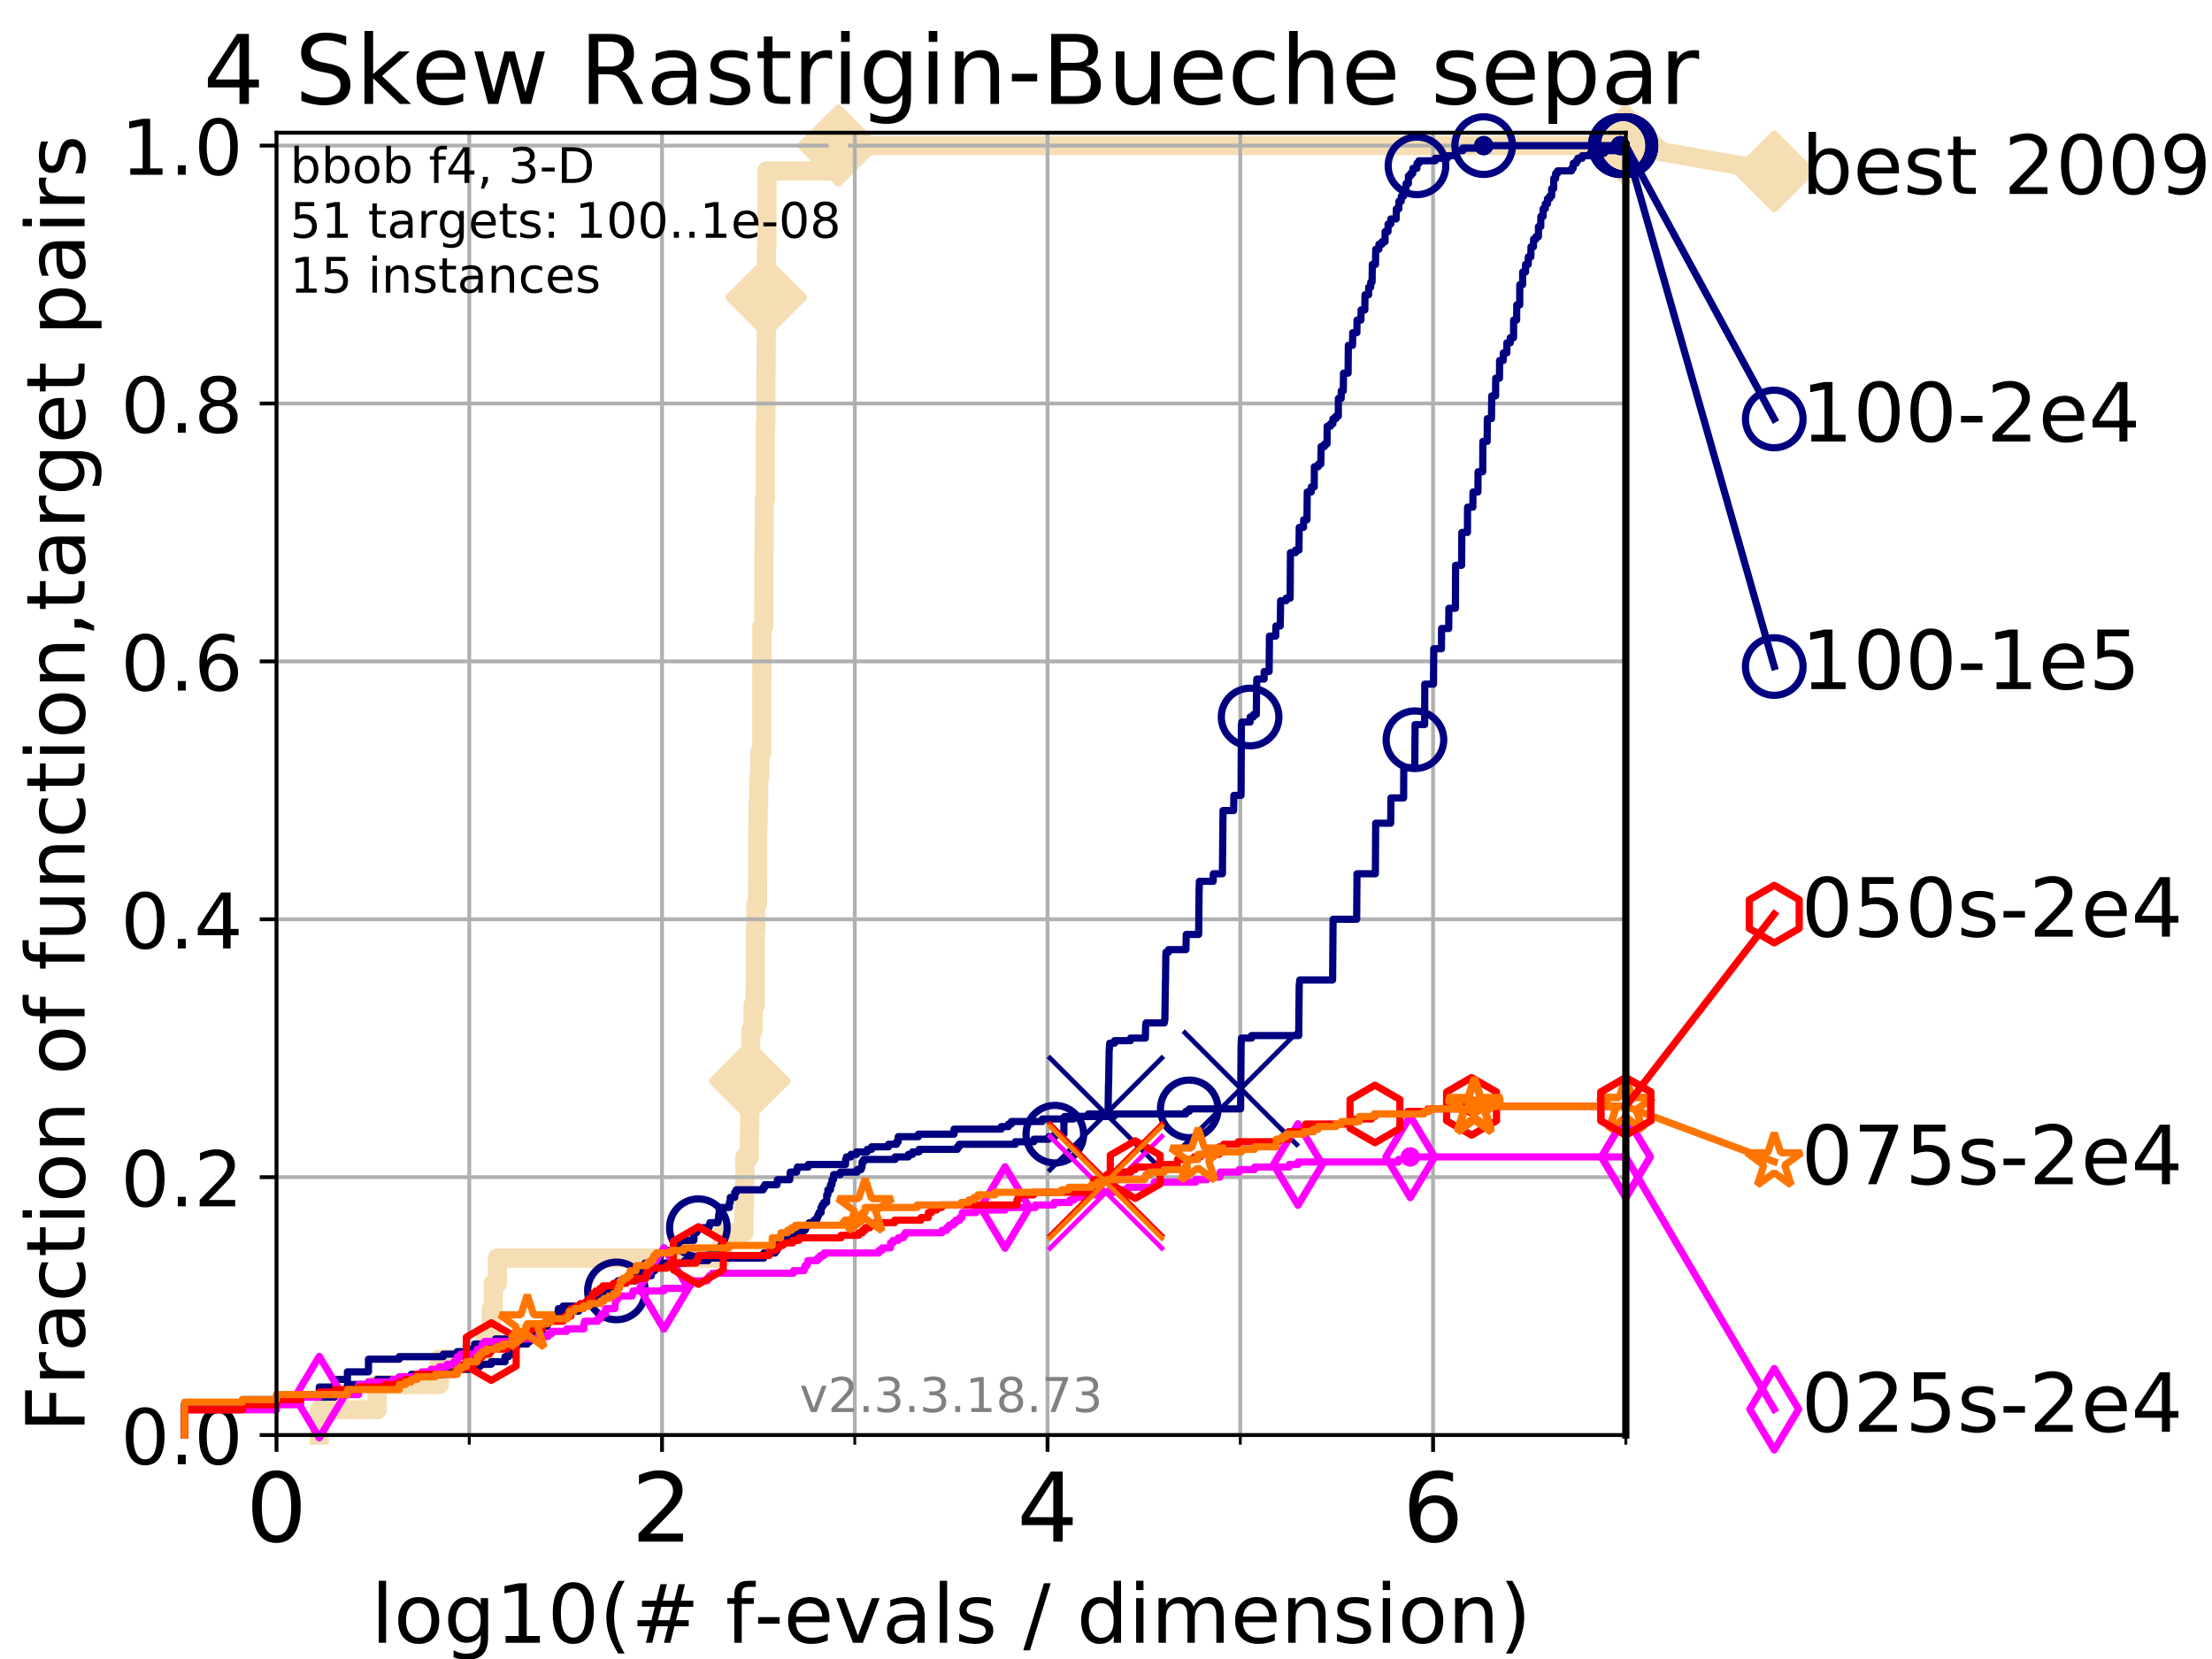 <?xml version="1.0" encoding="utf-8" standalone="no"?>
<!DOCTYPE svg PUBLIC "-//W3C//DTD SVG 1.1//EN"
  "http://www.w3.org/Graphics/SVG/1.1/DTD/svg11.dtd">
<!-- Created with matplotlib (https://matplotlib.org/) -->
<svg height="345.6pt" version="1.1" viewBox="0 0 460.8 345.6" width="460.8pt" xmlns="http://www.w3.org/2000/svg" xmlns:xlink="http://www.w3.org/1999/xlink">
 <defs>
  <style type="text/css">
*{stroke-linecap:butt;stroke-linejoin:round;}
  </style>
 </defs>
 <g id="figure_1">
  <g id="patch_1">
   <path d="M 0 345.6 
L 460.8 345.6 
L 460.8 0 
L 0 0 
z
" style="fill:#ffffff;"/>
  </g>
  <g id="axes_1">
   <g id="patch_2">
    <path d="M 57.6 298.944 
L 338.688 298.944 
L 338.688 27.648 
L 57.6 27.648 
z
" style="fill:#ffffff;"/>
   </g>
   <g id="line2d_1">
    <path d="M 66.508 298.944 
L 66.508 293.677 
L 78.596 293.677 
L 78.596 288.41 
L 91.535 288.41 
L 91.535 283.143 
L 100.935 283.143 
L 100.935 277.877 
L 102.331 277.877 
L 102.331 272.61 
L 102.772 272.61 
L 102.772 267.343 
L 103.623 267.343 
L 103.623 262.076 
L 150.486 262.076 
L 150.486 256.809 
L 154.972 256.809 
L 154.972 251.542 
L 155.081 251.542 
L 155.081 246.275 
L 155.189 246.275 
L 155.189 241.009 
L 156.114 241.009 
L 156.114 235.742 
L 156.175 235.742 
L 156.175 225.208 
L 156.338 225.208 
L 156.338 219.941 
L 156.398 219.941 
L 156.398 214.674 
L 156.875 214.674 
L 156.875 209.407 
L 157.32 209.407 
L 157.32 204.141 
L 157.339 204.141 
L 157.339 193.607 
L 157.472 193.607 
L 157.472 188.34 
L 157.81 188.34 
L 157.81 183.073 
L 157.828 183.073 
L 157.828 172.539 
L 157.921 172.539 
L 157.921 167.272 
L 158.049 167.272 
L 158.049 162.006 
L 158.268 162.006 
L 158.268 156.739 
L 158.697 156.739 
L 158.697 140.938 
L 158.714 140.938 
L 158.714 130.404 
L 159.133 130.404 
L 159.133 125.138 
L 159.15 125.138 
L 159.15 114.604 
L 159.167 114.604 
L 159.167 109.337 
L 159.184 109.337 
L 159.184 104.07 
L 159.44 104.07 
L 159.44 88.27 
L 159.558 88.27 
L 159.558 77.736 
L 159.574 77.736 
L 159.574 72.469 
L 159.625 72.469 
L 159.625 61.935 
L 159.658 61.935 
L 159.658 51.402 
L 159.758 51.402 
L 159.758 35.601 
L 174.634 35.601 
L 174.634 30.334 
L 338.688 30.334 
" style="fill:none;stroke:#f5deb3;stroke-linecap:square;stroke-width:4;"/>
   </g>
   <g id="line2d_2">
    <defs>
     <path d="M -0 7.778 
L 7.778 0 
L 0 -7.778 
L -7.778 -0 
z
" id="m52ff220ca3" style="stroke:#f5deb3;stroke-linejoin:miter;stroke-width:1.5;"/>
    </defs>
    <g>
     <use style="fill:#f5deb3;stroke:#f5deb3;stroke-linejoin:miter;stroke-width:1.5;" x="156.175" xlink:href="#m52ff220ca3" y="225.208"/>
     <use style="fill:#f5deb3;stroke:#f5deb3;stroke-linejoin:miter;stroke-width:1.5;" x="159.625" xlink:href="#m52ff220ca3" y="61.935"/>
     <use style="fill:#f5deb3;stroke:#f5deb3;stroke-linejoin:miter;stroke-width:1.5;" x="174.634" xlink:href="#m52ff220ca3" y="30.334"/>
     <use style="fill:#f5deb3;stroke:#f5deb3;stroke-linejoin:miter;stroke-width:1.5;" x="174.634" xlink:href="#m52ff220ca3" y="30.334"/>
     <use style="fill:#f5deb3;stroke:#f5deb3;stroke-linejoin:miter;stroke-width:1.5;" x="338.688" xlink:href="#m52ff220ca3" y="30.334"/>
    </g>
   </g>
   <g id="line2d_3">
    <path style="fill:none;stroke:#f5deb3;stroke-linecap:square;stroke-width:4;"/>
    <g/>
   </g>
   <g id="line2d_4">
    <path d="M 338.688 30.334 
L 369.608 35.706 
" style="fill:none;stroke:#f5deb3;stroke-linecap:square;stroke-width:4;"/>
    <g>
     <use style="fill:#f5deb3;stroke:#f5deb3;stroke-linejoin:miter;stroke-width:1.5;" x="338.688" xlink:href="#m52ff220ca3" y="30.334"/>
     <use style="fill:#f5deb3;stroke:#f5deb3;stroke-linejoin:miter;stroke-width:1.5;" x="369.608" xlink:href="#m52ff220ca3" y="35.706"/>
    </g>
   </g>
   <g id="matplotlib.axis_1">
    <g id="xtick_1">
     <g id="line2d_5">
      <path clip-path="url(#p3306700cb1)" d="M 57.6 298.944 
L 57.6 27.648 
" style="fill:none;stroke:#b0b0b0;stroke-linecap:square;stroke-width:0.8;"/>
     </g>
     <g id="line2d_6">
      <defs>
       <path d="M 0 0 
L 0 3.5 
" id="mccbb92f603" style="stroke:#000000;stroke-width:0.8;"/>
      </defs>
      <g>
       <use style="stroke:#000000;stroke-width:0.8;" x="57.6" xlink:href="#mccbb92f603" y="298.944"/>
      </g>
     </g>
     <g id="text_1">
      <!-- 0 -->
      <defs>
       <path d="M 31.781 66.406 
Q 24.172 66.406 20.328 58.906 
Q 16.5 51.422 16.5 36.375 
Q 16.5 21.391 20.328 13.891 
Q 24.172 6.391 31.781 6.391 
Q 39.453 6.391 43.281 13.891 
Q 47.125 21.391 47.125 36.375 
Q 47.125 51.422 43.281 58.906 
Q 39.453 66.406 31.781 66.406 
z
M 31.781 74.219 
Q 44.047 74.219 50.516 64.516 
Q 56.984 54.828 56.984 36.375 
Q 56.984 17.969 50.516 8.266 
Q 44.047 -1.422 31.781 -1.422 
Q 19.531 -1.422 13.062 8.266 
Q 6.594 17.969 6.594 36.375 
Q 6.594 54.828 13.062 64.516 
Q 19.531 74.219 31.781 74.219 
z
" id="DejaVuSans-48"/>
      </defs>
      <g transform="translate(51.237 321.141)scale(0.2 -0.2)">
       <use xlink:href="#DejaVuSans-48"/>
      </g>
     </g>
    </g>
    <g id="xtick_2">
     <g id="line2d_7">
      <path clip-path="url(#p3306700cb1)" d="M 137.911 298.944 
L 137.911 27.648 
" style="fill:none;stroke:#b0b0b0;stroke-linecap:square;stroke-width:0.8;"/>
     </g>
     <g id="line2d_8">
      <g>
       <use style="stroke:#000000;stroke-width:0.8;" x="137.911" xlink:href="#mccbb92f603" y="298.944"/>
      </g>
     </g>
     <g id="text_2">
      <!-- 2 -->
      <defs>
       <path d="M 19.188 8.297 
L 53.609 8.297 
L 53.609 0 
L 7.328 0 
L 7.328 8.297 
Q 12.938 14.109 22.625 23.891 
Q 32.328 33.688 34.812 36.531 
Q 39.547 41.844 41.422 45.531 
Q 43.312 49.219 43.312 52.781 
Q 43.312 58.594 39.234 62.25 
Q 35.156 65.922 28.609 65.922 
Q 23.969 65.922 18.812 64.312 
Q 13.672 62.703 7.812 59.422 
L 7.812 69.391 
Q 13.766 71.781 18.938 73 
Q 24.125 74.219 28.422 74.219 
Q 39.75 74.219 46.484 68.547 
Q 53.219 62.891 53.219 53.422 
Q 53.219 48.922 51.531 44.891 
Q 49.859 40.875 45.406 35.406 
Q 44.188 33.984 37.641 27.219 
Q 31.109 20.453 19.188 8.297 
z
" id="DejaVuSans-50"/>
      </defs>
      <g transform="translate(131.548 321.141)scale(0.2 -0.2)">
       <use xlink:href="#DejaVuSans-50"/>
      </g>
     </g>
    </g>
    <g id="xtick_3">
     <g id="line2d_9">
      <path clip-path="url(#p3306700cb1)" d="M 218.222 298.944 
L 218.222 27.648 
" style="fill:none;stroke:#b0b0b0;stroke-linecap:square;stroke-width:0.8;"/>
     </g>
     <g id="line2d_10">
      <g>
       <use style="stroke:#000000;stroke-width:0.8;" x="218.222" xlink:href="#mccbb92f603" y="298.944"/>
      </g>
     </g>
     <g id="text_3">
      <!-- 4 -->
      <defs>
       <path d="M 37.797 64.312 
L 12.891 25.391 
L 37.797 25.391 
z
M 35.203 72.906 
L 47.609 72.906 
L 47.609 25.391 
L 58.016 25.391 
L 58.016 17.188 
L 47.609 17.188 
L 47.609 0 
L 37.797 0 
L 37.797 17.188 
L 4.891 17.188 
L 4.891 26.703 
z
" id="DejaVuSans-52"/>
      </defs>
      <g transform="translate(211.859 321.141)scale(0.2 -0.2)">
       <use xlink:href="#DejaVuSans-52"/>
      </g>
     </g>
    </g>
    <g id="xtick_4">
     <g id="line2d_11">
      <path clip-path="url(#p3306700cb1)" d="M 298.533 298.944 
L 298.533 27.648 
" style="fill:none;stroke:#b0b0b0;stroke-linecap:square;stroke-width:0.8;"/>
     </g>
     <g id="line2d_12">
      <g>
       <use style="stroke:#000000;stroke-width:0.8;" x="298.533" xlink:href="#mccbb92f603" y="298.944"/>
      </g>
     </g>
     <g id="text_4">
      <!-- 6 -->
      <defs>
       <path d="M 33.016 40.375 
Q 26.375 40.375 22.484 35.828 
Q 18.609 31.297 18.609 23.391 
Q 18.609 15.531 22.484 10.953 
Q 26.375 6.391 33.016 6.391 
Q 39.656 6.391 43.531 10.953 
Q 47.406 15.531 47.406 23.391 
Q 47.406 31.297 43.531 35.828 
Q 39.656 40.375 33.016 40.375 
z
M 52.594 71.297 
L 52.594 62.312 
Q 48.875 64.062 45.094 64.984 
Q 41.312 65.922 37.594 65.922 
Q 27.828 65.922 22.672 59.328 
Q 17.531 52.734 16.797 39.406 
Q 19.672 43.656 24.016 45.922 
Q 28.375 48.188 33.594 48.188 
Q 44.578 48.188 50.953 41.516 
Q 57.328 34.859 57.328 23.391 
Q 57.328 12.156 50.688 5.359 
Q 44.047 -1.422 33.016 -1.422 
Q 20.359 -1.422 13.672 8.266 
Q 6.984 17.969 6.984 36.375 
Q 6.984 53.656 15.188 63.938 
Q 23.391 74.219 37.203 74.219 
Q 40.922 74.219 44.703 73.484 
Q 48.484 72.75 52.594 71.297 
z
" id="DejaVuSans-54"/>
      </defs>
      <g transform="translate(292.17 321.141)scale(0.2 -0.2)">
       <use xlink:href="#DejaVuSans-54"/>
      </g>
     </g>
    </g>
    <g id="xtick_5">
     <g id="line2d_13">
      <path clip-path="url(#p3306700cb1)" d="M 97.755 298.944 
L 97.755 27.648 
" style="fill:none;stroke:#b0b0b0;stroke-linecap:square;stroke-width:0.8;"/>
     </g>
     <g id="line2d_14">
      <defs>
       <path d="M 0 0 
L 0 2 
" id="m4619981f0b" style="stroke:#000000;stroke-width:0.6;"/>
      </defs>
      <g>
       <use style="stroke:#000000;stroke-width:0.6;" x="97.755" xlink:href="#m4619981f0b" y="298.944"/>
      </g>
     </g>
    </g>
    <g id="xtick_6">
     <g id="line2d_15">
      <path clip-path="url(#p3306700cb1)" d="M 178.066 298.944 
L 178.066 27.648 
" style="fill:none;stroke:#b0b0b0;stroke-linecap:square;stroke-width:0.8;"/>
     </g>
     <g id="line2d_16">
      <g>
       <use style="stroke:#000000;stroke-width:0.6;" x="178.066" xlink:href="#m4619981f0b" y="298.944"/>
      </g>
     </g>
    </g>
    <g id="xtick_7">
     <g id="line2d_17">
      <path clip-path="url(#p3306700cb1)" d="M 258.377 298.944 
L 258.377 27.648 
" style="fill:none;stroke:#b0b0b0;stroke-linecap:square;stroke-width:0.8;"/>
     </g>
     <g id="line2d_18">
      <g>
       <use style="stroke:#000000;stroke-width:0.6;" x="258.377" xlink:href="#m4619981f0b" y="298.944"/>
      </g>
     </g>
    </g>
    <g id="xtick_8">
     <g id="line2d_19">
      <path clip-path="url(#p3306700cb1)" d="M 338.688 298.944 
L 338.688 27.648 
" style="fill:none;stroke:#b0b0b0;stroke-linecap:square;stroke-width:0.8;"/>
     </g>
     <g id="line2d_20">
      <g>
       <use style="stroke:#000000;stroke-width:0.6;" x="338.688" xlink:href="#m4619981f0b" y="298.944"/>
      </g>
     </g>
    </g>
    <g id="text_5">
     <!-- log10(# f-evals / dimension) -->
     <defs>
      <path d="M 9.422 75.984 
L 18.406 75.984 
L 18.406 0 
L 9.422 0 
z
" id="DejaVuSans-108"/>
      <path d="M 30.609 48.391 
Q 23.391 48.391 19.188 42.75 
Q 14.984 37.109 14.984 27.297 
Q 14.984 17.484 19.156 11.844 
Q 23.344 6.203 30.609 6.203 
Q 37.797 6.203 41.984 11.859 
Q 46.188 17.531 46.188 27.297 
Q 46.188 37.016 41.984 42.703 
Q 37.797 48.391 30.609 48.391 
z
M 30.609 56 
Q 42.328 56 49.016 48.375 
Q 55.719 40.766 55.719 27.297 
Q 55.719 13.875 49.016 6.219 
Q 42.328 -1.422 30.609 -1.422 
Q 18.844 -1.422 12.172 6.219 
Q 5.516 13.875 5.516 27.297 
Q 5.516 40.766 12.172 48.375 
Q 18.844 56 30.609 56 
z
" id="DejaVuSans-111"/>
      <path d="M 45.406 27.984 
Q 45.406 37.75 41.375 43.109 
Q 37.359 48.484 30.078 48.484 
Q 22.859 48.484 18.828 43.109 
Q 14.797 37.75 14.797 27.984 
Q 14.797 18.266 18.828 12.891 
Q 22.859 7.516 30.078 7.516 
Q 37.359 7.516 41.375 12.891 
Q 45.406 18.266 45.406 27.984 
z
M 54.391 6.781 
Q 54.391 -7.172 48.188 -13.984 
Q 42 -20.797 29.203 -20.797 
Q 24.469 -20.797 20.266 -20.094 
Q 16.062 -19.391 12.109 -17.922 
L 12.109 -9.188 
Q 16.062 -11.328 19.922 -12.344 
Q 23.781 -13.375 27.781 -13.375 
Q 36.625 -13.375 41.016 -8.766 
Q 45.406 -4.156 45.406 5.172 
L 45.406 9.625 
Q 42.625 4.781 38.281 2.391 
Q 33.938 0 27.875 0 
Q 17.828 0 11.672 7.656 
Q 5.516 15.328 5.516 27.984 
Q 5.516 40.672 11.672 48.328 
Q 17.828 56 27.875 56 
Q 33.938 56 38.281 53.609 
Q 42.625 51.219 45.406 46.391 
L 45.406 54.688 
L 54.391 54.688 
z
" id="DejaVuSans-103"/>
      <path d="M 12.406 8.297 
L 28.516 8.297 
L 28.516 63.922 
L 10.984 60.406 
L 10.984 69.391 
L 28.422 72.906 
L 38.281 72.906 
L 38.281 8.297 
L 54.391 8.297 
L 54.391 0 
L 12.406 0 
z
" id="DejaVuSans-49"/>
      <path d="M 31 75.875 
Q 24.469 64.656 21.281 53.656 
Q 18.109 42.672 18.109 31.391 
Q 18.109 20.125 21.312 9.062 
Q 24.516 -2 31 -13.188 
L 23.188 -13.188 
Q 15.875 -1.703 12.234 9.375 
Q 8.594 20.453 8.594 31.391 
Q 8.594 42.281 12.203 53.312 
Q 15.828 64.359 23.188 75.875 
z
" id="DejaVuSans-40"/>
      <path d="M 51.125 44 
L 36.922 44 
L 32.812 27.688 
L 47.125 27.688 
z
M 43.797 71.781 
L 38.719 51.516 
L 52.984 51.516 
L 58.109 71.781 
L 65.922 71.781 
L 60.891 51.516 
L 76.125 51.516 
L 76.125 44 
L 58.984 44 
L 54.984 27.688 
L 70.516 27.688 
L 70.516 20.219 
L 53.078 20.219 
L 48 0 
L 40.188 0 
L 45.219 20.219 
L 30.906 20.219 
L 25.875 0 
L 18.016 0 
L 23.094 20.219 
L 7.719 20.219 
L 7.719 27.688 
L 24.906 27.688 
L 29 44 
L 13.281 44 
L 13.281 51.516 
L 30.906 51.516 
L 35.891 71.781 
z
" id="DejaVuSans-35"/>
      <path id="DejaVuSans-32"/>
      <path d="M 37.109 75.984 
L 37.109 68.5 
L 28.516 68.5 
Q 23.688 68.5 21.797 66.547 
Q 19.922 64.594 19.922 59.516 
L 19.922 54.688 
L 34.719 54.688 
L 34.719 47.703 
L 19.922 47.703 
L 19.922 0 
L 10.891 0 
L 10.891 47.703 
L 2.297 47.703 
L 2.297 54.688 
L 10.891 54.688 
L 10.891 58.5 
Q 10.891 67.625 15.141 71.797 
Q 19.391 75.984 28.609 75.984 
z
" id="DejaVuSans-102"/>
      <path d="M 4.891 31.391 
L 31.203 31.391 
L 31.203 23.391 
L 4.891 23.391 
z
" id="DejaVuSans-45"/>
      <path d="M 56.203 29.594 
L 56.203 25.203 
L 14.891 25.203 
Q 15.484 15.922 20.484 11.062 
Q 25.484 6.203 34.422 6.203 
Q 39.594 6.203 44.453 7.469 
Q 49.312 8.734 54.109 11.281 
L 54.109 2.781 
Q 49.266 0.734 44.188 -0.344 
Q 39.109 -1.422 33.891 -1.422 
Q 20.797 -1.422 13.156 6.188 
Q 5.516 13.812 5.516 26.812 
Q 5.516 40.234 12.766 48.109 
Q 20.016 56 32.328 56 
Q 43.359 56 49.781 48.891 
Q 56.203 41.797 56.203 29.594 
z
M 47.219 32.234 
Q 47.125 39.594 43.094 43.984 
Q 39.062 48.391 32.422 48.391 
Q 24.906 48.391 20.391 44.141 
Q 15.875 39.891 15.188 32.172 
z
" id="DejaVuSans-101"/>
      <path d="M 2.984 54.688 
L 12.5 54.688 
L 29.594 8.797 
L 46.688 54.688 
L 56.203 54.688 
L 35.688 0 
L 23.484 0 
z
" id="DejaVuSans-118"/>
      <path d="M 34.281 27.484 
Q 23.391 27.484 19.188 25 
Q 14.984 22.516 14.984 16.5 
Q 14.984 11.719 18.141 8.906 
Q 21.297 6.109 26.703 6.109 
Q 34.188 6.109 38.703 11.406 
Q 43.219 16.703 43.219 25.484 
L 43.219 27.484 
z
M 52.203 31.203 
L 52.203 0 
L 43.219 0 
L 43.219 8.297 
Q 40.141 3.328 35.547 0.953 
Q 30.953 -1.422 24.312 -1.422 
Q 15.922 -1.422 10.953 3.297 
Q 6 8.016 6 15.922 
Q 6 25.141 12.172 29.828 
Q 18.359 34.516 30.609 34.516 
L 43.219 34.516 
L 43.219 35.406 
Q 43.219 41.609 39.141 45 
Q 35.062 48.391 27.688 48.391 
Q 23 48.391 18.547 47.266 
Q 14.109 46.141 10.016 43.891 
L 10.016 52.203 
Q 14.938 54.109 19.578 55.047 
Q 24.219 56 28.609 56 
Q 40.484 56 46.344 49.844 
Q 52.203 43.703 52.203 31.203 
z
" id="DejaVuSans-97"/>
      <path d="M 44.281 53.078 
L 44.281 44.578 
Q 40.484 46.531 36.375 47.5 
Q 32.281 48.484 27.875 48.484 
Q 21.188 48.484 17.844 46.438 
Q 14.5 44.391 14.5 40.281 
Q 14.5 37.156 16.891 35.375 
Q 19.281 33.594 26.516 31.984 
L 29.594 31.297 
Q 39.156 29.25 43.188 25.516 
Q 47.219 21.781 47.219 15.094 
Q 47.219 7.469 41.188 3.016 
Q 35.156 -1.422 24.609 -1.422 
Q 20.219 -1.422 15.453 -0.562 
Q 10.688 0.297 5.422 2 
L 5.422 11.281 
Q 10.406 8.688 15.234 7.391 
Q 20.062 6.109 24.812 6.109 
Q 31.156 6.109 34.562 8.281 
Q 37.984 10.453 37.984 14.406 
Q 37.984 18.062 35.516 20.016 
Q 33.062 21.969 24.703 23.781 
L 21.578 24.516 
Q 13.234 26.266 9.516 29.906 
Q 5.812 33.547 5.812 39.891 
Q 5.812 47.609 11.281 51.797 
Q 16.75 56 26.812 56 
Q 31.781 56 36.172 55.266 
Q 40.578 54.547 44.281 53.078 
z
" id="DejaVuSans-115"/>
      <path d="M 25.391 72.906 
L 33.688 72.906 
L 8.297 -9.281 
L 0 -9.281 
z
" id="DejaVuSans-47"/>
      <path d="M 45.406 46.391 
L 45.406 75.984 
L 54.391 75.984 
L 54.391 0 
L 45.406 0 
L 45.406 8.203 
Q 42.578 3.328 38.25 0.953 
Q 33.938 -1.422 27.875 -1.422 
Q 17.969 -1.422 11.734 6.484 
Q 5.516 14.406 5.516 27.297 
Q 5.516 40.188 11.734 48.094 
Q 17.969 56 27.875 56 
Q 33.938 56 38.25 53.625 
Q 42.578 51.266 45.406 46.391 
z
M 14.797 27.297 
Q 14.797 17.391 18.875 11.75 
Q 22.953 6.109 30.078 6.109 
Q 37.203 6.109 41.297 11.75 
Q 45.406 17.391 45.406 27.297 
Q 45.406 37.203 41.297 42.844 
Q 37.203 48.484 30.078 48.484 
Q 22.953 48.484 18.875 42.844 
Q 14.797 37.203 14.797 27.297 
z
" id="DejaVuSans-100"/>
      <path d="M 9.422 54.688 
L 18.406 54.688 
L 18.406 0 
L 9.422 0 
z
M 9.422 75.984 
L 18.406 75.984 
L 18.406 64.594 
L 9.422 64.594 
z
" id="DejaVuSans-105"/>
      <path d="M 52 44.188 
Q 55.375 50.25 60.062 53.125 
Q 64.75 56 71.094 56 
Q 79.641 56 84.281 50.016 
Q 88.922 44.047 88.922 33.016 
L 88.922 0 
L 79.891 0 
L 79.891 32.719 
Q 79.891 40.578 77.094 44.375 
Q 74.312 48.188 68.609 48.188 
Q 61.625 48.188 57.562 43.547 
Q 53.516 38.922 53.516 30.906 
L 53.516 0 
L 44.484 0 
L 44.484 32.719 
Q 44.484 40.625 41.703 44.406 
Q 38.922 48.188 33.109 48.188 
Q 26.219 48.188 22.156 43.531 
Q 18.109 38.875 18.109 30.906 
L 18.109 0 
L 9.078 0 
L 9.078 54.688 
L 18.109 54.688 
L 18.109 46.188 
Q 21.188 51.219 25.484 53.609 
Q 29.781 56 35.688 56 
Q 41.656 56 45.828 52.969 
Q 50 49.953 52 44.188 
z
" id="DejaVuSans-109"/>
      <path d="M 54.891 33.016 
L 54.891 0 
L 45.906 0 
L 45.906 32.719 
Q 45.906 40.484 42.875 44.328 
Q 39.844 48.188 33.797 48.188 
Q 26.516 48.188 22.312 43.547 
Q 18.109 38.922 18.109 30.906 
L 18.109 0 
L 9.078 0 
L 9.078 54.688 
L 18.109 54.688 
L 18.109 46.188 
Q 21.344 51.125 25.703 53.562 
Q 30.078 56 35.797 56 
Q 45.219 56 50.047 50.172 
Q 54.891 44.344 54.891 33.016 
z
" id="DejaVuSans-110"/>
      <path d="M 8.016 75.875 
L 15.828 75.875 
Q 23.141 64.359 26.781 53.312 
Q 30.422 42.281 30.422 31.391 
Q 30.422 20.453 26.781 9.375 
Q 23.141 -1.703 15.828 -13.188 
L 8.016 -13.188 
Q 14.5 -2 17.703 9.062 
Q 20.906 20.125 20.906 31.391 
Q 20.906 42.672 17.703 53.656 
Q 14.5 64.656 8.016 75.875 
z
" id="DejaVuSans-41"/>
     </defs>
     <g transform="translate(77.303 342.218)scale(0.17 -0.17)">
      <use xlink:href="#DejaVuSans-108"/>
      <use x="27.783" xlink:href="#DejaVuSans-111"/>
      <use x="88.965" xlink:href="#DejaVuSans-103"/>
      <use x="152.441" xlink:href="#DejaVuSans-49"/>
      <use x="216.064" xlink:href="#DejaVuSans-48"/>
      <use x="279.688" xlink:href="#DejaVuSans-40"/>
      <use x="318.701" xlink:href="#DejaVuSans-35"/>
      <use x="402.49" xlink:href="#DejaVuSans-32"/>
      <use x="434.277" xlink:href="#DejaVuSans-102"/>
      <use x="469.404" xlink:href="#DejaVuSans-45"/>
      <use x="505.488" xlink:href="#DejaVuSans-101"/>
      <use x="567.012" xlink:href="#DejaVuSans-118"/>
      <use x="626.191" xlink:href="#DejaVuSans-97"/>
      <use x="687.471" xlink:href="#DejaVuSans-108"/>
      <use x="715.254" xlink:href="#DejaVuSans-115"/>
      <use x="767.354" xlink:href="#DejaVuSans-32"/>
      <use x="799.141" xlink:href="#DejaVuSans-47"/>
      <use x="832.832" xlink:href="#DejaVuSans-32"/>
      <use x="864.619" xlink:href="#DejaVuSans-100"/>
      <use x="928.096" xlink:href="#DejaVuSans-105"/>
      <use x="955.879" xlink:href="#DejaVuSans-109"/>
      <use x="1053.291" xlink:href="#DejaVuSans-101"/>
      <use x="1114.814" xlink:href="#DejaVuSans-110"/>
      <use x="1178.193" xlink:href="#DejaVuSans-115"/>
      <use x="1230.293" xlink:href="#DejaVuSans-105"/>
      <use x="1258.076" xlink:href="#DejaVuSans-111"/>
      <use x="1319.258" xlink:href="#DejaVuSans-110"/>
      <use x="1382.637" xlink:href="#DejaVuSans-41"/>
     </g>
    </g>
   </g>
   <g id="matplotlib.axis_2">
    <g id="ytick_1">
     <g id="line2d_21">
      <path clip-path="url(#p3306700cb1)" d="M 57.6 298.944 
L 338.688 298.944 
" style="fill:none;stroke:#b0b0b0;stroke-linecap:square;stroke-width:0.8;"/>
     </g>
     <g id="line2d_22">
      <defs>
       <path d="M 0 0 
L -3.5 0 
" id="me87c41da97" style="stroke:#000000;stroke-width:0.8;"/>
      </defs>
      <g>
       <use style="stroke:#000000;stroke-width:0.8;" x="57.6" xlink:href="#me87c41da97" y="298.944"/>
      </g>
     </g>
     <g id="text_6">
      <!-- 0.0 -->
      <defs>
       <path d="M 10.688 12.406 
L 21 12.406 
L 21 0 
L 10.688 0 
z
" id="DejaVuSans-46"/>
      </defs>
      <g transform="translate(25.155 305.023)scale(0.16 -0.16)">
       <use xlink:href="#DejaVuSans-48"/>
       <use x="63.623" xlink:href="#DejaVuSans-46"/>
       <use x="95.41" xlink:href="#DejaVuSans-48"/>
      </g>
     </g>
    </g>
    <g id="ytick_2">
     <g id="line2d_23">
      <path clip-path="url(#p3306700cb1)" d="M 57.6 245.222 
L 338.688 245.222 
" style="fill:none;stroke:#b0b0b0;stroke-linecap:square;stroke-width:0.8;"/>
     </g>
     <g id="line2d_24">
      <g>
       <use style="stroke:#000000;stroke-width:0.8;" x="57.6" xlink:href="#me87c41da97" y="245.222"/>
      </g>
     </g>
     <g id="text_7">
      <!-- 0.2 -->
      <g transform="translate(25.155 251.301)scale(0.16 -0.16)">
       <use xlink:href="#DejaVuSans-48"/>
       <use x="63.623" xlink:href="#DejaVuSans-46"/>
       <use x="95.41" xlink:href="#DejaVuSans-50"/>
      </g>
     </g>
    </g>
    <g id="ytick_3">
     <g id="line2d_25">
      <path clip-path="url(#p3306700cb1)" d="M 57.6 191.5 
L 338.688 191.5 
" style="fill:none;stroke:#b0b0b0;stroke-linecap:square;stroke-width:0.8;"/>
     </g>
     <g id="line2d_26">
      <g>
       <use style="stroke:#000000;stroke-width:0.8;" x="57.6" xlink:href="#me87c41da97" y="191.5"/>
      </g>
     </g>
     <g id="text_8">
      <!-- 0.4 -->
      <g transform="translate(25.155 197.579)scale(0.16 -0.16)">
       <use xlink:href="#DejaVuSans-48"/>
       <use x="63.623" xlink:href="#DejaVuSans-46"/>
       <use x="95.41" xlink:href="#DejaVuSans-52"/>
      </g>
     </g>
    </g>
    <g id="ytick_4">
     <g id="line2d_27">
      <path clip-path="url(#p3306700cb1)" d="M 57.6 137.778 
L 338.688 137.778 
" style="fill:none;stroke:#b0b0b0;stroke-linecap:square;stroke-width:0.8;"/>
     </g>
     <g id="line2d_28">
      <g>
       <use style="stroke:#000000;stroke-width:0.8;" x="57.6" xlink:href="#me87c41da97" y="137.778"/>
      </g>
     </g>
     <g id="text_9">
      <!-- 0.6 -->
      <g transform="translate(25.155 143.857)scale(0.16 -0.16)">
       <use xlink:href="#DejaVuSans-48"/>
       <use x="63.623" xlink:href="#DejaVuSans-46"/>
       <use x="95.41" xlink:href="#DejaVuSans-54"/>
      </g>
     </g>
    </g>
    <g id="ytick_5">
     <g id="line2d_29">
      <path clip-path="url(#p3306700cb1)" d="M 57.6 84.056 
L 338.688 84.056 
" style="fill:none;stroke:#b0b0b0;stroke-linecap:square;stroke-width:0.8;"/>
     </g>
     <g id="line2d_30">
      <g>
       <use style="stroke:#000000;stroke-width:0.8;" x="57.6" xlink:href="#me87c41da97" y="84.056"/>
      </g>
     </g>
     <g id="text_10">
      <!-- 0.8 -->
      <defs>
       <path d="M 31.781 34.625 
Q 24.75 34.625 20.719 30.859 
Q 16.703 27.094 16.703 20.516 
Q 16.703 13.922 20.719 10.156 
Q 24.75 6.391 31.781 6.391 
Q 38.812 6.391 42.859 10.172 
Q 46.922 13.969 46.922 20.516 
Q 46.922 27.094 42.891 30.859 
Q 38.875 34.625 31.781 34.625 
z
M 21.922 38.812 
Q 15.578 40.375 12.031 44.719 
Q 8.5 49.078 8.5 55.328 
Q 8.5 64.062 14.719 69.141 
Q 20.953 74.219 31.781 74.219 
Q 42.672 74.219 48.875 69.141 
Q 55.078 64.062 55.078 55.328 
Q 55.078 49.078 51.531 44.719 
Q 48 40.375 41.703 38.812 
Q 48.828 37.156 52.797 32.312 
Q 56.781 27.484 56.781 20.516 
Q 56.781 9.906 50.312 4.234 
Q 43.844 -1.422 31.781 -1.422 
Q 19.734 -1.422 13.25 4.234 
Q 6.781 9.906 6.781 20.516 
Q 6.781 27.484 10.781 32.312 
Q 14.797 37.156 21.922 38.812 
z
M 18.312 54.391 
Q 18.312 48.734 21.844 45.562 
Q 25.391 42.391 31.781 42.391 
Q 38.141 42.391 41.719 45.562 
Q 45.312 48.734 45.312 54.391 
Q 45.312 60.062 41.719 63.234 
Q 38.141 66.406 31.781 66.406 
Q 25.391 66.406 21.844 63.234 
Q 18.312 60.062 18.312 54.391 
z
" id="DejaVuSans-56"/>
      </defs>
      <g transform="translate(25.155 90.135)scale(0.16 -0.16)">
       <use xlink:href="#DejaVuSans-48"/>
       <use x="63.623" xlink:href="#DejaVuSans-46"/>
       <use x="95.41" xlink:href="#DejaVuSans-56"/>
      </g>
     </g>
    </g>
    <g id="ytick_6">
     <g id="line2d_31">
      <path clip-path="url(#p3306700cb1)" d="M 57.6 30.334 
L 338.688 30.334 
" style="fill:none;stroke:#b0b0b0;stroke-linecap:square;stroke-width:0.8;"/>
     </g>
     <g id="line2d_32">
      <g>
       <use style="stroke:#000000;stroke-width:0.8;" x="57.6" xlink:href="#me87c41da97" y="30.334"/>
      </g>
     </g>
     <g id="text_11">
      <!-- 1.0 -->
      <g transform="translate(25.155 36.413)scale(0.16 -0.16)">
       <use xlink:href="#DejaVuSans-49"/>
       <use x="63.623" xlink:href="#DejaVuSans-46"/>
       <use x="95.41" xlink:href="#DejaVuSans-48"/>
      </g>
     </g>
    </g>
    <g id="text_12">
     <!-- Fraction of function,target pairs -->
     <defs>
      <path d="M 9.812 72.906 
L 51.703 72.906 
L 51.703 64.594 
L 19.672 64.594 
L 19.672 43.109 
L 48.578 43.109 
L 48.578 34.812 
L 19.672 34.812 
L 19.672 0 
L 9.812 0 
z
" id="DejaVuSans-70"/>
      <path d="M 41.109 46.297 
Q 39.594 47.172 37.812 47.578 
Q 36.031 48 33.891 48 
Q 26.266 48 22.188 43.047 
Q 18.109 38.094 18.109 28.812 
L 18.109 0 
L 9.078 0 
L 9.078 54.688 
L 18.109 54.688 
L 18.109 46.188 
Q 20.953 51.172 25.484 53.578 
Q 30.031 56 36.531 56 
Q 37.453 56 38.578 55.875 
Q 39.703 55.766 41.062 55.516 
z
" id="DejaVuSans-114"/>
      <path d="M 48.781 52.594 
L 48.781 44.188 
Q 44.969 46.297 41.141 47.344 
Q 37.312 48.391 33.406 48.391 
Q 24.656 48.391 19.812 42.844 
Q 14.984 37.312 14.984 27.297 
Q 14.984 17.281 19.812 11.734 
Q 24.656 6.203 33.406 6.203 
Q 37.312 6.203 41.141 7.25 
Q 44.969 8.297 48.781 10.406 
L 48.781 2.094 
Q 45.016 0.344 40.984 -0.531 
Q 36.969 -1.422 32.422 -1.422 
Q 20.062 -1.422 12.781 6.344 
Q 5.516 14.109 5.516 27.297 
Q 5.516 40.672 12.859 48.328 
Q 20.219 56 33.016 56 
Q 37.156 56 41.109 55.141 
Q 45.062 54.297 48.781 52.594 
z
" id="DejaVuSans-99"/>
      <path d="M 18.312 70.219 
L 18.312 54.688 
L 36.812 54.688 
L 36.812 47.703 
L 18.312 47.703 
L 18.312 18.016 
Q 18.312 11.328 20.141 9.422 
Q 21.969 7.516 27.594 7.516 
L 36.812 7.516 
L 36.812 0 
L 27.594 0 
Q 17.188 0 13.234 3.875 
Q 9.281 7.766 9.281 18.016 
L 9.281 47.703 
L 2.688 47.703 
L 2.688 54.688 
L 9.281 54.688 
L 9.281 70.219 
z
" id="DejaVuSans-116"/>
      <path d="M 8.5 21.578 
L 8.5 54.688 
L 17.484 54.688 
L 17.484 21.922 
Q 17.484 14.156 20.5 10.266 
Q 23.531 6.391 29.594 6.391 
Q 36.859 6.391 41.078 11.031 
Q 45.312 15.672 45.312 23.688 
L 45.312 54.688 
L 54.297 54.688 
L 54.297 0 
L 45.312 0 
L 45.312 8.406 
Q 42.047 3.422 37.719 1 
Q 33.406 -1.422 27.688 -1.422 
Q 18.266 -1.422 13.375 4.438 
Q 8.5 10.297 8.5 21.578 
z
M 31.109 56 
z
" id="DejaVuSans-117"/>
      <path d="M 11.719 12.406 
L 22.016 12.406 
L 22.016 4 
L 14.016 -11.625 
L 7.719 -11.625 
L 11.719 4 
z
" id="DejaVuSans-44"/>
      <path d="M 18.109 8.203 
L 18.109 -20.797 
L 9.078 -20.797 
L 9.078 54.688 
L 18.109 54.688 
L 18.109 46.391 
Q 20.953 51.266 25.266 53.625 
Q 29.594 56 35.594 56 
Q 45.562 56 51.781 48.094 
Q 58.016 40.188 58.016 27.297 
Q 58.016 14.406 51.781 6.484 
Q 45.562 -1.422 35.594 -1.422 
Q 29.594 -1.422 25.266 0.953 
Q 20.953 3.328 18.109 8.203 
z
M 48.688 27.297 
Q 48.688 37.203 44.609 42.844 
Q 40.531 48.484 33.406 48.484 
Q 26.266 48.484 22.188 42.844 
Q 18.109 37.203 18.109 27.297 
Q 18.109 17.391 22.188 11.75 
Q 26.266 6.109 33.406 6.109 
Q 40.531 6.109 44.609 11.75 
Q 48.688 17.391 48.688 27.297 
z
" id="DejaVuSans-112"/>
     </defs>
     <g transform="translate(17.62 298.435)rotate(-90)scale(0.17 -0.17)">
      <use xlink:href="#DejaVuSans-70"/>
      <use x="57.41" xlink:href="#DejaVuSans-114"/>
      <use x="98.523" xlink:href="#DejaVuSans-97"/>
      <use x="159.803" xlink:href="#DejaVuSans-99"/>
      <use x="214.783" xlink:href="#DejaVuSans-116"/>
      <use x="253.992" xlink:href="#DejaVuSans-105"/>
      <use x="281.775" xlink:href="#DejaVuSans-111"/>
      <use x="342.957" xlink:href="#DejaVuSans-110"/>
      <use x="406.336" xlink:href="#DejaVuSans-32"/>
      <use x="438.123" xlink:href="#DejaVuSans-111"/>
      <use x="499.305" xlink:href="#DejaVuSans-102"/>
      <use x="534.51" xlink:href="#DejaVuSans-32"/>
      <use x="566.297" xlink:href="#DejaVuSans-102"/>
      <use x="601.502" xlink:href="#DejaVuSans-117"/>
      <use x="664.881" xlink:href="#DejaVuSans-110"/>
      <use x="728.26" xlink:href="#DejaVuSans-99"/>
      <use x="783.24" xlink:href="#DejaVuSans-116"/>
      <use x="822.449" xlink:href="#DejaVuSans-105"/>
      <use x="850.232" xlink:href="#DejaVuSans-111"/>
      <use x="911.414" xlink:href="#DejaVuSans-110"/>
      <use x="974.793" xlink:href="#DejaVuSans-44"/>
      <use x="1006.58" xlink:href="#DejaVuSans-116"/>
      <use x="1045.789" xlink:href="#DejaVuSans-97"/>
      <use x="1107.068" xlink:href="#DejaVuSans-114"/>
      <use x="1148.166" xlink:href="#DejaVuSans-103"/>
      <use x="1211.643" xlink:href="#DejaVuSans-101"/>
      <use x="1273.166" xlink:href="#DejaVuSans-116"/>
      <use x="1312.375" xlink:href="#DejaVuSans-32"/>
      <use x="1344.162" xlink:href="#DejaVuSans-112"/>
      <use x="1407.639" xlink:href="#DejaVuSans-97"/>
      <use x="1468.918" xlink:href="#DejaVuSans-105"/>
      <use x="1496.701" xlink:href="#DejaVuSans-114"/>
      <use x="1537.814" xlink:href="#DejaVuSans-115"/>
     </g>
    </g>
   </g>
   <g id="line2d_33">
    <defs>
     <path d="M 0 1.5 
C 0.398 1.5 0.779 1.342 1.061 1.061 
C 1.342 0.779 1.5 0.398 1.5 0 
C 1.5 -0.398 1.342 -0.779 1.061 -1.061 
C 0.779 -1.342 0.398 -1.5 0 -1.5 
C -0.398 -1.5 -0.779 -1.342 -1.061 -1.061 
C -1.342 -0.779 -1.5 -0.398 -1.5 0 
C -1.5 0.398 -1.342 0.779 -1.061 1.061 
C -0.779 1.342 -0.398 1.5 0 1.5 
z
" id="mc19324d5ae" style="stroke:#f5deb3;"/>
    </defs>
    <g>
     <use style="fill:#f5deb3;stroke:#f5deb3;" x="174.634" xlink:href="#mc19324d5ae" y="30.334"/>
     <use style="fill:#f5deb3;stroke:#f5deb3;" x="174.634" xlink:href="#mc19324d5ae" y="30.334"/>
    </g>
   </g>
   <g id="line2d_34">
    <defs>
     <path d="M 0 1.5 
C 0.398 1.5 0.779 1.342 1.061 1.061 
C 1.342 0.779 1.5 0.398 1.5 0 
C 1.5 -0.398 1.342 -0.779 1.061 -1.061 
C 0.779 -1.342 0.398 -1.5 0 -1.5 
C -0.398 -1.5 -0.779 -1.342 -1.061 -1.061 
C -1.342 -0.779 -1.5 -0.398 -1.5 0 
C -1.5 0.398 -1.342 0.779 -1.061 1.061 
C -0.779 1.342 -0.398 1.5 0 1.5 
z
" id="m8285f42b1c" style="stroke:#000080;"/>
    </defs>
    <g>
     <use style="fill:#000080;stroke:#000080;" x="309.078" xlink:href="#m8285f42b1c" y="30.334"/>
     <use style="fill:#000080;stroke:#000080;" x="309.078" xlink:href="#m8285f42b1c" y="30.334"/>
    </g>
   </g>
   <g id="line2d_35">
    <path d="M 38.441 298.944 
L 38.441 292.624 
L 50.529 292.624 
L 50.529 292.097 
L 57.6 292.097 
L 57.6 291.57 
L 62.617 291.57 
L 62.617 291.044 
L 69.688 291.044 
L 69.688 289.99 
L 72.376 289.99 
L 72.376 288.41 
L 76.759 288.41 
L 76.759 287.884 
L 78.596 287.884 
L 78.596 287.357 
L 83.172 287.357 
L 83.172 286.83 
L 85.667 286.83 
L 85.667 286.304 
L 92.347 286.304 
L 92.347 285.777 
L 95.26 285.777 
L 95.26 285.25 
L 97.755 285.25 
L 97.755 284.723 
L 99.938 284.723 
L 99.938 284.197 
L 102.331 284.197 
L 102.331 283.67 
L 105.21 283.67 
L 105.21 282.617 
L 105.952 282.617 
L 105.952 282.09 
L 107.009 282.09 
L 107.009 281.037 
L 107.348 281.037 
L 107.348 280.51 
L 107.68 280.51 
L 107.68 279.983 
L 109.843 279.983 
L 109.843 279.457 
L 110.415 279.457 
L 110.415 278.403 
L 110.969 278.403 
L 110.969 277.35 
L 113.023 277.35 
L 113.023 276.296 
L 113.966 276.296 
L 113.966 274.716 
L 114.86 274.716 
L 114.86 274.19 
L 115.918 274.19 
L 115.918 273.663 
L 116.323 273.663 
L 116.323 272.61 
L 117.298 272.61 
L 117.298 272.083 
L 121.785 272.083 
L 121.785 271.556 
L 122.22 271.556 
L 122.22 271.03 
L 123.856 271.03 
L 123.856 270.503 
L 124.62 270.503 
L 124.62 269.976 
L 125.706 269.976 
L 125.706 268.923 
L 128.411 268.923 
L 128.411 268.396 
L 129.002 268.396 
L 129.002 266.816 
L 132.423 266.816 
L 132.423 266.289 
L 133.652 266.289 
L 133.652 265.763 
L 135.682 265.763 
L 135.682 265.236 
L 135.813 265.236 
L 135.813 264.709 
L 136.393 264.709 
L 136.393 263.656 
L 137.969 263.656 
L 137.969 263.129 
L 142.62 263.129 
L 142.62 262.603 
L 147.503 262.603 
L 147.503 262.076 
L 159.098 262.076 
L 159.098 261.023 
L 161.466 261.023 
L 161.466 260.496 
L 161.882 260.496 
L 161.941 259.443 
L 162.318 259.443 
L 162.318 258.916 
L 163.24 258.916 
L 163.24 258.389 
L 163.749 258.389 
L 163.749 257.862 
L 164.562 257.862 
L 164.562 257.336 
L 165.709 257.336 
L 165.709 256.809 
L 167.212 256.809 
L 167.212 256.282 
L 167.725 256.282 
L 167.725 255.756 
L 167.986 255.756 
L 167.986 255.229 
L 168.587 255.229 
L 168.587 254.702 
L 169.57 254.702 
L 169.57 254.176 
L 170.156 254.176 
L 170.156 253.649 
L 170.365 253.649 
L 170.365 253.122 
L 170.598 253.122 
L 170.598 252.596 
L 171.039 252.596 
L 171.039 251.542 
L 171.281 251.542 
L 171.281 251.016 
L 171.612 251.016 
L 171.612 250.489 
L 172.2 250.489 
L 172.224 248.909 
L 172.458 248.909 
L 172.458 247.855 
L 173.003 247.855 
L 173.003 246.802 
L 173.319 246.802 
L 173.319 245.749 
L 173.636 245.749 
L 173.651 244.695 
L 175.053 244.695 
L 175.053 244.169 
L 178.587 244.169 
L 178.587 243.642 
L 179.398 243.642 
L 179.398 243.115 
L 179.58 243.115 
L 179.58 242.062 
L 179.912 242.062 
L 179.912 241.535 
L 186.476 241.535 
L 186.476 241.009 
L 189.22 241.009 
L 189.22 240.482 
L 190.099 240.482 
L 190.099 239.955 
L 191.451 239.955 
L 191.451 239.428 
L 199.429 239.428 
L 199.429 238.902 
L 199.815 238.902 
L 199.815 238.375 
L 211.509 238.375 
L 211.509 237.848 
L 215.373 237.848 
L 215.373 237.322 
L 218.474 237.322 
L 218.474 236.795 
L 219.742 236.795 
L 219.742 236.268 
L 221.627 236.268 
L 221.627 233.635 
L 221.755 233.635 
L 221.755 232.582 
L 226.72 232.582 
L 226.72 232.055 
L 230.825 232.055 
L 230.923 225.735 
L 230.948 225.735 
L 231.053 218.888 
L 231.076 218.888 
L 231.176 217.308 
L 232.19 217.308 
L 232.19 216.781 
L 235.504 216.781 
L 235.504 216.254 
L 238.598 216.254 
L 238.658 213.621 
L 238.728 213.621 
L 238.728 213.094 
L 242.543 213.094 
L 242.543 212.567 
L 242.661 212.567 
L 242.77 204.667 
L 242.795 204.667 
L 242.865 198.874 
L 242.907 198.874 
L 242.907 198.347 
L 243.428 198.347 
L 243.428 197.82 
L 247.05 197.82 
L 247.119 194.66 
L 249.703 194.66 
L 249.794 185.18 
L 249.818 185.18 
L 249.852 183.6 
L 252.731 183.6 
L 252.754 182.02 
L 254.652 182.02 
L 254.763 170.433 
L 254.773 170.433 
L 254.777 168.853 
L 256.976 168.853 
L 257.043 165.692 
L 258.53 165.692 
L 258.608 150.945 
L 258.701 150.945 
L 258.701 150.419 
L 260.419 150.419 
L 260.42 149.365 
L 261.117 149.365 
L 261.117 148.838 
L 261.709 148.838 
L 261.802 141.465 
L 263.327 141.465 
L 263.355 139.885 
L 264.382 139.885 
L 264.453 132.511 
L 265.755 132.511 
L 265.795 130.404 
L 266.697 130.404 
L 266.78 125.138 
L 267.929 125.138 
L 267.929 124.611 
L 268.759 124.611 
L 268.823 115.131 
L 269.869 115.131 
L 269.869 114.604 
L 270.595 114.604 
L 270.656 109.864 
L 271.547 109.864 
L 271.575 108.284 
L 272.262 108.284 
L 272.324 102.49 
L 273.143 102.49 
L 273.159 101.437 
L 273.78 101.437 
L 273.808 97.223 
L 274.627 97.223 
L 274.627 96.697 
L 275.141 96.697 
L 275.226 93.01 
L 275.922 93.01 
L 275.922 92.483 
L 276.445 92.483 
L 276.474 88.796 
L 277.164 88.796 
L 277.164 88.27 
L 277.673 88.27 
L 277.68 87.216 
L 278.301 87.216 
L 278.301 86.69 
L 278.794 86.69 
L 278.813 83.003 
L 279.397 83.003 
L 279.413 81.423 
L 279.829 81.423 
L 279.881 77.736 
L 280.833 77.736 
L 280.882 71.942 
L 281.76 71.942 
L 281.794 69.309 
L 282.663 69.309 
L 282.696 66.675 
L 283.505 66.675 
L 283.542 64.569 
L 284.323 64.569 
L 284.355 61.409 
L 285.11 61.409 
L 285.129 59.829 
L 285.538 59.829 
L 285.549 58.775 
L 285.829 58.775 
L 285.878 55.088 
L 286.537 55.088 
L 286.587 51.928 
L 287.244 51.928 
L 287.26 50.875 
L 287.897 50.875 
L 287.897 50.348 
L 288.531 50.348 
L 288.547 48.241 
L 289.146 48.241 
L 289.167 46.661 
L 289.73 46.661 
L 289.734 45.608 
L 290.85 45.608 
L 290.884 43.501 
L 291.401 43.501 
L 291.414 41.921 
L 291.902 41.921 
L 291.928 40.868 
L 292.425 40.868 
L 292.436 39.814 
L 292.89 39.814 
L 292.915 38.234 
L 293.395 38.234 
L 293.397 36.654 
L 293.851 36.654 
L 293.851 36.128 
L 294.305 36.128 
L 294.326 35.074 
L 295.171 35.074 
L 295.184 34.021 
L 295.599 34.021 
L 295.599 33.494 
L 298.99 33.494 
L 298.99 32.968 
L 301.527 32.968 
L 301.527 32.441 
L 303.209 32.441 
L 303.228 31.387 
L 304.756 31.387 
L 304.756 30.861 
L 309.078 30.861 
L 309.078 30.334 
L 338.688 30.334 
L 338.688 30.334 
" style="fill:none;stroke:#000080;stroke-linecap:square;stroke-width:1.5;"/>
   </g>
   <g id="line2d_36">
    <defs>
     <path d="M 0 6 
C 1.591 6 3.117 5.368 4.243 4.243 
C 5.368 3.117 6 1.591 6 0 
C 6 -1.591 5.368 -3.117 4.243 -4.243 
C 3.117 -5.368 1.591 -6 0 -6 
C -1.591 -6 -3.117 -5.368 -4.243 -4.243 
C -5.368 -3.117 -6 -1.591 -6 0 
C -6 1.591 -5.368 3.117 -4.243 4.243 
C -3.117 5.368 -1.591 6 0 6 
z
" id="m3ce3019061" style="stroke:#000080;stroke-width:1.5;"/>
    </defs>
    <g>
     <use style="fill-opacity:0;stroke:#000080;stroke-width:1.5;" x="128.411" xlink:href="#m3ce3019061" y="268.923"/>
     <use style="fill-opacity:0;stroke:#000080;stroke-width:1.5;" x="219.742" xlink:href="#m3ce3019061" y="236.268"/>
     <use style="fill-opacity:0;stroke:#000080;stroke-width:1.5;" x="260.42" xlink:href="#m3ce3019061" y="149.365"/>
     <use style="fill-opacity:0;stroke:#000080;stroke-width:1.5;" x="295.184" xlink:href="#m3ce3019061" y="34.548"/>
     <use style="fill-opacity:0;stroke:#000080;stroke-width:1.5;" x="309.078" xlink:href="#m3ce3019061" y="30.334"/>
     <use style="fill-opacity:0;stroke:#000080;stroke-width:1.5;" x="338.688" xlink:href="#m3ce3019061" y="30.334"/>
    </g>
   </g>
   <g id="line2d_37">
    <path style="fill:none;stroke:#000080;stroke-linecap:square;stroke-width:1.5;"/>
    <g/>
   </g>
   <g id="line2d_38">
    <path clip-path="url(#p3306700cb1)" d="M 230.376 232.055 
" style="fill:none;stroke:#000080;stroke-linecap:square;stroke-width:1.5;"/>
    <defs>
     <path d="M -12 12 
L 12 -12 
M -12 -12 
L 12 12 
" id="mc3cc3284a4" style="stroke:#000080;"/>
    </defs>
    <g clip-path="url(#p3306700cb1)">
     <use style="fill:#000080;stroke:#000080;" x="230.376" xlink:href="#mc3cc3284a4" y="232.055"/>
    </g>
   </g>
   <g id="line2d_39">
    <g>
     <use style="fill:#000080;stroke:#000080;" x="337.53" xlink:href="#m8285f42b1c" y="30.334"/>
     <use style="fill:#000080;stroke:#000080;" x="337.53" xlink:href="#m8285f42b1c" y="30.334"/>
    </g>
   </g>
   <g id="line2d_40">
    <path d="M 38.441 298.944 
L 38.441 292.624 
L 50.529 292.624 
L 50.529 291.57 
L 62.617 291.57 
L 62.617 291.044 
L 66.508 291.044 
L 66.508 288.937 
L 69.688 288.937 
L 69.688 287.357 
L 72.376 287.357 
L 72.376 285.777 
L 76.759 285.777 
L 76.759 283.143 
L 83.172 283.143 
L 83.172 282.617 
L 92.347 282.617 
L 92.347 282.09 
L 95.26 282.09 
L 95.26 281.563 
L 98.327 281.563 
L 98.327 281.037 
L 98.881 281.037 
L 98.881 279.983 
L 101.878 279.983 
L 101.878 279.457 
L 103.203 279.457 
L 103.203 278.93 
L 106.312 278.93 
L 106.312 278.403 
L 108.006 278.403 
L 108.006 277.877 
L 110.132 277.877 
L 110.132 277.35 
L 112.026 277.35 
L 112.026 276.296 
L 112.281 276.296 
L 112.281 275.77 
L 113.735 275.77 
L 113.735 275.243 
L 113.966 275.243 
L 113.966 274.716 
L 114.86 274.716 
L 114.86 274.19 
L 116.914 274.19 
L 116.914 273.663 
L 117.857 273.663 
L 117.857 273.136 
L 120.572 273.136 
L 120.572 272.61 
L 121.49 272.61 
L 121.49 272.083 
L 123.057 272.083 
L 123.057 271.556 
L 123.985 271.556 
L 123.985 271.03 
L 125.232 271.03 
L 125.232 270.503 
L 126.054 270.503 
L 126.054 269.976 
L 126.507 269.976 
L 126.507 269.45 
L 126.948 269.45 
L 126.948 268.923 
L 127.903 268.923 
L 127.903 268.396 
L 128.108 268.396 
L 128.108 267.343 
L 128.709 267.343 
L 128.709 266.816 
L 130.128 266.816 
L 130.128 266.289 
L 132.02 266.289 
L 132.02 265.763 
L 133.048 265.763 
L 133.048 265.236 
L 133.428 265.236 
L 133.428 264.709 
L 133.947 264.709 
L 133.947 264.183 
L 134.164 264.183 
L 134.164 263.656 
L 134.379 263.656 
L 134.379 263.129 
L 135.944 263.129 
L 135.944 262.603 
L 137.439 262.603 
L 137.439 261.549 
L 137.618 261.549 
L 137.618 261.023 
L 138.027 261.023 
L 138.027 260.496 
L 141.283 260.496 
L 141.283 259.969 
L 141.521 259.969 
L 141.521 258.389 
L 144.55 258.389 
L 144.55 256.809 
L 145.098 256.809 
L 145.098 256.282 
L 145.479 256.282 
L 145.479 255.756 
L 147.703 255.756 
L 147.703 255.229 
L 147.901 255.229 
L 147.901 254.702 
L 149.527 254.702 
L 149.527 254.176 
L 149.706 254.176 
L 149.706 253.122 
L 149.824 253.122 
L 149.824 251.542 
L 151.949 251.542 
L 151.949 250.489 
L 152.13 250.489 
L 152.13 249.436 
L 153.057 249.436 
L 153.057 248.382 
L 153.395 248.382 
L 153.395 247.855 
L 158.994 247.855 
L 158.994 247.329 
L 159.338 247.329 
L 159.338 246.802 
L 161.867 246.802 
L 161.956 245.749 
L 164.524 245.749 
L 164.625 244.169 
L 165.943 244.169 
L 165.943 243.642 
L 166.117 243.642 
L 166.117 243.115 
L 168.365 243.115 
L 168.365 242.589 
L 176.145 242.589 
L 176.145 241.535 
L 176.319 241.535 
L 176.319 241.009 
L 177.269 241.009 
L 177.269 240.482 
L 178.446 240.482 
L 178.446 239.955 
L 180.68 239.955 
L 180.68 239.428 
L 181.563 239.428 
L 181.563 238.902 
L 185.095 238.902 
L 185.095 238.375 
L 186.768 238.375 
L 186.768 237.848 
L 187.114 237.848 
L 187.114 236.795 
L 191.321 236.795 
L 191.321 236.268 
L 198.739 236.268 
L 198.751 235.215 
L 208.584 235.215 
L 208.584 234.688 
L 210.081 234.688 
L 210.081 234.162 
L 210.671 234.162 
L 210.671 233.635 
L 217.119 233.635 
L 217.119 233.108 
L 223.636 233.108 
L 223.636 232.582 
L 232.071 232.582 
L 232.071 232.055 
L 247.027 232.055 
L 247.027 231.528 
L 247.743 231.528 
L 247.743 231.001 
L 258.44 231.001 
L 258.542 217.834 
L 258.553 217.834 
L 258.619 216.254 
L 260.741 216.254 
L 260.741 215.728 
L 270.546 215.728 
L 270.649 205.194 
L 270.662 205.194 
L 270.773 204.141 
L 277.606 204.141 
L 277.704 192.027 
L 277.721 192.027 
L 277.721 191.5 
L 282.615 191.5 
L 282.69 182.02 
L 286.513 182.02 
L 286.581 171.486 
L 289.7 171.486 
L 289.769 166.219 
L 292.398 166.219 
L 292.433 159.899 
L 294.722 159.899 
L 294.791 150.945 
L 296.78 150.945 
L 296.811 142.518 
L 298.619 142.518 
L 298.681 135.145 
L 300.277 135.145 
L 300.307 130.931 
L 301.791 130.931 
L 301.828 126.718 
L 303.192 126.718 
L 303.229 117.764 
L 304.478 117.764 
L 304.528 110.917 
L 305.695 110.917 
L 305.72 105.65 
L 306.817 105.65 
L 306.848 102.49 
L 307.878 102.49 
L 307.907 98.277 
L 308.873 98.277 
L 308.906 91.956 
L 309.8 91.956 
L 309.84 87.216 
L 310.698 87.216 
L 310.757 82.476 
L 311.561 82.476 
L 311.582 78.789 
L 312.368 78.789 
L 312.394 75.102 
L 313.157 75.102 
L 313.162 73.522 
L 313.903 73.522 
L 313.906 71.416 
L 314.616 71.416 
L 314.619 70.362 
L 315.295 70.362 
L 315.315 66.675 
L 315.941 66.675 
L 315.969 63.515 
L 316.584 63.515 
L 316.602 59.302 
L 317.189 59.302 
L 317.203 56.668 
L 317.794 56.668 
L 317.797 55.088 
L 318.357 55.088 
L 318.378 53.508 
L 318.908 53.508 
L 318.933 51.402 
L 319.449 51.402 
L 319.471 49.821 
L 319.959 49.821 
L 319.959 49.295 
L 320.48 49.295 
L 320.492 47.188 
L 320.974 47.188 
L 320.985 45.081 
L 321.451 45.081 
L 321.455 43.501 
L 321.904 43.501 
L 321.914 42.448 
L 322.371 42.448 
L 322.373 41.395 
L 322.823 41.395 
L 322.823 40.868 
L 323.238 40.868 
L 323.245 39.288 
L 323.658 39.288 
L 323.672 37.181 
L 324.061 37.181 
L 324.066 36.128 
L 324.465 36.128 
L 324.465 35.601 
L 327.382 35.601 
L 327.382 35.074 
L 327.708 35.074 
L 327.734 34.021 
L 328.368 34.021 
L 328.368 33.494 
L 328.68 33.494 
L 328.68 32.968 
L 329.595 32.968 
L 329.595 32.441 
L 331.277 32.441 
L 331.277 31.914 
L 334.232 31.914 
L 334.232 31.387 
L 336.56 31.387 
L 336.56 30.861 
L 337.53 30.861 
L 337.53 30.334 
L 338.688 30.334 
L 338.688 30.334 
" style="fill:none;stroke:#000080;stroke-linecap:square;stroke-width:1.5;"/>
   </g>
   <g id="line2d_41">
    <g>
     <use style="fill-opacity:0;stroke:#000080;stroke-width:1.5;" x="145.479" xlink:href="#m3ce3019061" y="255.756"/>
     <use style="fill-opacity:0;stroke:#000080;stroke-width:1.5;" x="247.743" xlink:href="#m3ce3019061" y="231.001"/>
     <use style="fill-opacity:0;stroke:#000080;stroke-width:1.5;" x="294.756" xlink:href="#m3ce3019061" y="154.105"/>
     <use style="fill-opacity:0;stroke:#000080;stroke-width:1.5;" x="337.53" xlink:href="#m3ce3019061" y="30.334"/>
     <use style="fill-opacity:0;stroke:#000080;stroke-width:1.5;" x="337.53" xlink:href="#m3ce3019061" y="30.334"/>
     <use style="fill-opacity:0;stroke:#000080;stroke-width:1.5;" x="338.688" xlink:href="#m3ce3019061" y="30.334"/>
    </g>
   </g>
   <g id="line2d_42">
    <path style="fill:none;stroke:#000080;stroke-linecap:square;stroke-width:1.5;"/>
    <g/>
   </g>
   <g id="line2d_43">
    <path clip-path="url(#p3306700cb1)" d="M 258.48 226.788 
" style="fill:none;stroke:#000080;stroke-linecap:square;stroke-width:1.5;"/>
    <g clip-path="url(#p3306700cb1)">
     <use style="fill:#000080;stroke:#000080;" x="258.48" xlink:href="#mc3cc3284a4" y="226.788"/>
    </g>
   </g>
   <g id="line2d_44">
    <defs>
     <path d="M 0 1.5 
C 0.398 1.5 0.779 1.342 1.061 1.061 
C 1.342 0.779 1.5 0.398 1.5 0 
C 1.5 -0.398 1.342 -0.779 1.061 -1.061 
C 0.779 -1.342 0.398 -1.5 0 -1.5 
C -0.398 -1.5 -0.779 -1.342 -1.061 -1.061 
C -1.342 -0.779 -1.5 -0.398 -1.5 0 
C -1.5 0.398 -1.342 0.779 -1.061 1.061 
C -0.779 1.342 -0.398 1.5 0 1.5 
z
" id="m9304e58d0b" style="stroke:#ff00ff;"/>
    </defs>
    <g>
     <use style="fill:#ff00ff;stroke:#ff00ff;" x="293.789" xlink:href="#m9304e58d0b" y="241.009"/>
     <use style="fill:#ff00ff;stroke:#ff00ff;" x="293.789" xlink:href="#m9304e58d0b" y="241.009"/>
    </g>
   </g>
   <g id="line2d_45">
    <path d="M 38.441 298.944 
L 38.441 293.677 
L 57.6 293.677 
L 57.6 292.624 
L 62.617 292.624 
L 62.617 291.044 
L 66.508 291.044 
L 66.508 290.517 
L 74.705 290.517 
L 74.705 288.41 
L 76.759 288.41 
L 76.759 287.884 
L 81.776 287.884 
L 81.776 287.357 
L 83.172 287.357 
L 83.172 286.83 
L 86.793 286.83 
L 86.793 286.304 
L 87.85 286.304 
L 87.85 285.777 
L 89.79 285.777 
L 89.79 285.25 
L 91.535 285.25 
L 91.535 284.723 
L 93.122 284.723 
L 93.122 284.197 
L 94.576 284.197 
L 94.576 283.67 
L 95.26 283.67 
L 95.26 282.617 
L 95.918 282.617 
L 95.918 282.09 
L 99.418 282.09 
L 99.418 281.037 
L 100.444 281.037 
L 100.444 279.983 
L 100.935 279.983 
L 100.935 279.457 
L 107.009 279.457 
L 107.009 278.93 
L 112.026 278.93 
L 112.026 278.403 
L 114.194 278.403 
L 114.194 277.877 
L 114.86 277.877 
L 114.86 277.35 
L 118.04 277.35 
L 118.04 276.823 
L 121.638 276.823 
L 121.638 275.77 
L 121.785 275.77 
L 121.785 275.243 
L 124.495 275.243 
L 124.495 274.716 
L 125.111 274.716 
L 125.111 274.19 
L 125.352 274.19 
L 125.352 273.663 
L 126.168 273.663 
L 126.168 272.61 
L 128.108 272.61 
L 128.21 271.03 
L 128.411 271.03 
L 128.411 270.503 
L 128.808 270.503 
L 128.808 269.976 
L 131.691 269.976 
L 131.691 269.45 
L 131.856 269.45 
L 131.856 268.923 
L 138.313 268.923 
L 138.313 268.396 
L 143.144 268.396 
L 143.144 267.87 
L 143.82 267.87 
L 143.903 266.816 
L 147.335 266.816 
L 147.335 266.289 
L 147.77 266.289 
L 147.77 265.763 
L 148.386 265.763 
L 148.386 265.236 
L 165.291 265.236 
L 165.291 264.709 
L 167.502 264.709 
L 167.502 264.183 
L 167.704 264.183 
L 167.704 263.656 
L 168.12 263.656 
L 168.12 263.129 
L 168.304 263.129 
L 168.304 262.603 
L 170.302 262.603 
L 170.302 262.076 
L 170.873 262.076 
L 170.873 261.549 
L 171.671 261.549 
L 171.671 261.023 
L 183.061 261.023 
L 183.061 260.496 
L 183.759 260.496 
L 183.759 259.969 
L 185.509 259.969 
L 185.509 258.916 
L 186.029 258.916 
L 186.029 258.389 
L 187.117 258.389 
L 187.117 257.862 
L 188.164 257.862 
L 188.164 257.336 
L 188.57 257.336 
L 188.57 256.809 
L 196.245 256.809 
L 196.245 256.282 
L 197.219 256.282 
L 197.219 255.756 
L 197.684 255.756 
L 197.684 255.229 
L 198.564 255.229 
L 198.564 254.702 
L 199.094 254.702 
L 199.094 254.176 
L 199.96 254.176 
L 199.96 253.649 
L 200.389 253.649 
L 200.463 252.596 
L 203.293 252.596 
L 203.293 252.069 
L 209.368 252.069 
L 209.368 251.542 
L 215.691 251.542 
L 215.691 251.016 
L 219.59 251.016 
L 219.59 250.489 
L 222.902 250.489 
L 222.902 249.962 
L 223.774 249.962 
L 223.774 249.436 
L 225.988 249.436 
L 225.988 248.909 
L 228.793 248.909 
L 228.793 248.382 
L 233.247 248.382 
L 233.247 247.855 
L 234.963 247.855 
L 234.963 247.329 
L 240.428 247.329 
L 240.431 246.275 
L 249.052 246.275 
L 249.052 245.749 
L 251.435 245.749 
L 251.435 245.222 
L 254.14 245.222 
L 254.192 244.169 
L 258.135 244.169 
L 258.135 243.642 
L 261.348 243.642 
L 261.348 243.115 
L 268.552 243.115 
L 268.552 242.589 
L 270.389 242.589 
L 270.389 242.062 
L 291.321 242.062 
L 291.321 241.535 
L 293.789 241.535 
L 293.789 241.009 
L 338.688 241.009 
L 338.688 241.009 
" style="fill:none;stroke:#ff00ff;stroke-linecap:square;stroke-width:1.5;"/>
   </g>
   <g id="line2d_46">
    <defs>
     <path d="M -0 8.485 
L 5.091 0 
L 0 -8.485 
L -5.091 -0 
z
" id="m9721a3f5a8" style="stroke:#ff00ff;stroke-linejoin:miter;stroke-width:1.5;"/>
    </defs>
    <g>
     <use style="fill-opacity:0;stroke:#ff00ff;stroke-linejoin:miter;stroke-width:1.5;" x="66.508" xlink:href="#m9721a3f5a8" y="291.044"/>
     <use style="fill-opacity:0;stroke:#ff00ff;stroke-linejoin:miter;stroke-width:1.5;" x="138.313" xlink:href="#m9721a3f5a8" y="268.396"/>
     <use style="fill-opacity:0;stroke:#ff00ff;stroke-linejoin:miter;stroke-width:1.5;" x="209.368" xlink:href="#m9721a3f5a8" y="251.542"/>
     <use style="fill-opacity:0;stroke:#ff00ff;stroke-linejoin:miter;stroke-width:1.5;" x="270.389" xlink:href="#m9721a3f5a8" y="242.589"/>
     <use style="fill-opacity:0;stroke:#ff00ff;stroke-linejoin:miter;stroke-width:1.5;" x="293.789" xlink:href="#m9721a3f5a8" y="241.009"/>
     <use style="fill-opacity:0;stroke:#ff00ff;stroke-linejoin:miter;stroke-width:1.5;" x="338.688" xlink:href="#m9721a3f5a8" y="241.009"/>
    </g>
   </g>
   <g id="line2d_47">
    <path style="fill:none;stroke:#ff00ff;stroke-linecap:square;stroke-width:1.5;"/>
    <g/>
   </g>
   <g id="line2d_48">
    <path clip-path="url(#p3306700cb1)" d="M 230.388 248.382 
" style="fill:none;stroke:#ff00ff;stroke-linecap:square;stroke-width:1.5;"/>
    <defs>
     <path d="M -12 12 
L 12 -12 
M -12 -12 
L 12 12 
" id="me90622bb15" style="stroke:#ff00ff;"/>
    </defs>
    <g clip-path="url(#p3306700cb1)">
     <use style="fill:#ff00ff;stroke:#ff00ff;" x="230.388" xlink:href="#me90622bb15" y="248.382"/>
    </g>
   </g>
   <g id="line2d_49">
    <defs>
     <path d="M 0 1.5 
C 0.398 1.5 0.779 1.342 1.061 1.061 
C 1.342 0.779 1.5 0.398 1.5 0 
C 1.5 -0.398 1.342 -0.779 1.061 -1.061 
C 0.779 -1.342 0.398 -1.5 0 -1.5 
C -0.398 -1.5 -0.779 -1.342 -1.061 -1.061 
C -1.342 -0.779 -1.5 -0.398 -1.5 0 
C -1.5 0.398 -1.342 0.779 -1.061 1.061 
C -0.779 1.342 -0.398 1.5 0 1.5 
z
" id="m78f02934a8" style="stroke:#ff0000;"/>
    </defs>
    <g>
     <use style="fill:#ff0000;stroke:#ff0000;" x="306.553" xlink:href="#m78f02934a8" y="230.475"/>
     <use style="fill:#ff0000;stroke:#ff0000;" x="306.553" xlink:href="#m78f02934a8" y="230.475"/>
    </g>
   </g>
   <g id="line2d_50">
    <path d="M 38.441 298.944 
L 38.441 293.677 
L 50.529 293.677 
L 50.529 292.624 
L 57.6 292.624 
L 57.6 291.57 
L 62.617 291.57 
L 62.617 290.517 
L 66.508 290.517 
L 66.508 289.99 
L 69.688 289.99 
L 69.688 289.464 
L 74.705 289.464 
L 74.705 288.937 
L 80.259 288.937 
L 80.259 288.41 
L 83.172 288.41 
L 83.172 287.884 
L 84.464 287.884 
L 84.464 287.357 
L 86.793 287.357 
L 86.793 286.304 
L 94.576 286.304 
L 94.576 285.777 
L 95.26 285.777 
L 95.26 285.25 
L 96.552 285.25 
L 96.552 284.197 
L 98.881 284.197 
L 98.881 283.143 
L 99.938 283.143 
L 99.938 282.617 
L 100.444 282.617 
L 100.444 282.09 
L 101.878 282.09 
L 101.878 281.563 
L 102.331 281.563 
L 102.331 281.037 
L 105.585 281.037 
L 105.585 280.51 
L 107.009 280.51 
L 107.009 279.457 
L 107.348 279.457 
L 107.348 278.93 
L 107.68 278.93 
L 107.68 278.403 
L 109.843 278.403 
L 109.843 277.35 
L 110.415 277.35 
L 110.415 276.823 
L 113.023 276.823 
L 113.023 275.77 
L 114.194 275.77 
L 114.194 275.243 
L 117.298 275.243 
L 117.298 274.716 
L 117.673 274.716 
L 117.673 274.19 
L 118.925 274.19 
L 118.925 272.61 
L 120.094 272.61 
L 120.094 272.083 
L 120.883 272.083 
L 120.883 271.556 
L 122.22 271.556 
L 122.22 271.03 
L 122.643 271.03 
L 122.643 270.503 
L 123.461 270.503 
L 123.461 269.45 
L 124.114 269.45 
L 124.114 268.923 
L 124.989 268.923 
L 124.989 268.396 
L 125.589 268.396 
L 125.589 267.87 
L 127.799 267.87 
L 127.799 267.343 
L 130.488 267.343 
L 130.488 266.816 
L 132.343 266.816 
L 132.343 266.289 
L 134.591 266.289 
L 134.591 265.236 
L 134.939 265.236 
L 134.939 264.183 
L 138.872 264.183 
L 138.872 263.656 
L 139.52 263.656 
L 139.52 263.129 
L 144.982 263.129 
L 144.982 262.603 
L 145.327 262.603 
L 145.327 262.076 
L 145.479 262.076 
L 145.479 261.549 
L 160.249 261.549 
L 160.249 260.496 
L 161.526 260.496 
L 161.526 259.969 
L 162.232 259.969 
L 162.232 259.443 
L 163.117 259.443 
L 163.117 258.916 
L 165.133 258.916 
L 165.133 258.389 
L 166.437 258.389 
L 166.437 257.862 
L 175.205 257.862 
L 175.205 257.336 
L 178.884 257.336 
L 178.884 256.809 
L 179.686 256.809 
L 179.686 256.282 
L 180.254 256.282 
L 180.254 255.756 
L 181.192 255.756 
L 181.192 255.229 
L 182.362 255.229 
L 182.362 254.702 
L 186.371 254.702 
L 186.371 254.176 
L 191.853 254.176 
L 191.853 253.649 
L 193.382 253.649 
L 193.394 252.596 
L 194.078 252.596 
L 194.078 252.069 
L 195.141 252.069 
L 195.141 251.542 
L 196.183 251.542 
L 196.183 251.016 
L 211.861 251.016 
L 211.861 249.962 
L 212.126 249.962 
L 212.126 248.909 
L 215.333 248.909 
L 215.333 248.382 
L 226.753 248.382 
L 226.753 247.855 
L 227.408 247.855 
L 227.408 247.329 
L 227.813 247.329 
L 227.813 245.749 
L 230.415 245.749 
L 230.415 245.222 
L 230.568 245.222 
L 230.568 244.695 
L 231.691 244.695 
L 231.691 244.169 
L 235.628 244.169 
L 235.628 243.642 
L 236.488 243.642 
L 236.488 243.115 
L 241.237 243.115 
L 241.237 242.589 
L 245.275 242.589 
L 245.295 241.535 
L 248.75 241.535 
L 248.75 241.009 
L 250.03 241.009 
L 250.03 240.482 
L 253.938 240.482 
L 253.98 238.902 
L 254.897 238.902 
L 254.897 238.375 
L 257.952 238.375 
L 257.952 237.848 
L 266.357 237.848 
L 266.357 237.322 
L 268.428 237.322 
L 268.453 235.742 
L 271.977 235.742 
L 272 234.162 
L 280.651 234.162 
L 280.651 233.635 
L 282.515 233.635 
L 282.515 233.108 
L 285.714 233.108 
L 285.714 232.582 
L 286.43 232.582 
L 286.43 232.055 
L 293.29 232.055 
L 293.29 231.528 
L 297.475 231.528 
L 297.475 231.001 
L 306.553 231.001 
L 306.553 230.475 
L 338.688 230.475 
L 338.688 230.475 
" style="fill:none;stroke:#ff0000;stroke-linecap:square;stroke-width:1.5;"/>
   </g>
   <g id="line2d_51">
    <defs>
     <path d="M 0 -6 
L -5.196 -3 
L -5.196 3 
L -0 6 
L 5.196 3 
L 5.196 -3 
z
" id="me0d4283508" style="stroke:#ff0000;stroke-linejoin:miter;stroke-width:1.5;"/>
    </defs>
    <g>
     <use style="fill-opacity:0;stroke:#ff0000;stroke-linejoin:miter;stroke-width:1.5;" x="102.331" xlink:href="#me0d4283508" y="281.563"/>
     <use style="fill-opacity:0;stroke:#ff0000;stroke-linejoin:miter;stroke-width:1.5;" x="145.479" xlink:href="#me0d4283508" y="261.549"/>
     <use style="fill-opacity:0;stroke:#ff0000;stroke-linejoin:miter;stroke-width:1.5;" x="236.488" xlink:href="#me0d4283508" y="243.642"/>
     <use style="fill-opacity:0;stroke:#ff0000;stroke-linejoin:miter;stroke-width:1.5;" x="286.43" xlink:href="#me0d4283508" y="232.055"/>
     <use style="fill-opacity:0;stroke:#ff0000;stroke-linejoin:miter;stroke-width:1.5;" x="306.553" xlink:href="#me0d4283508" y="230.475"/>
     <use style="fill-opacity:0;stroke:#ff0000;stroke-linejoin:miter;stroke-width:1.5;" x="338.688" xlink:href="#me0d4283508" y="230.475"/>
    </g>
   </g>
   <g id="line2d_52">
    <path style="fill:none;stroke:#ff0000;stroke-linecap:square;stroke-width:1.5;"/>
    <g/>
   </g>
   <g id="line2d_53">
    <path clip-path="url(#p3306700cb1)" d="M 230.384 245.749 
" style="fill:none;stroke:#ff0000;stroke-linecap:square;stroke-width:1.5;"/>
    <defs>
     <path d="M -12 12 
L 12 -12 
M -12 -12 
L 12 12 
" id="me8de328e3a" style="stroke:#ff0000;"/>
    </defs>
    <g clip-path="url(#p3306700cb1)">
     <use style="fill:#ff0000;stroke:#ff0000;" x="230.384" xlink:href="#me8de328e3a" y="245.749"/>
    </g>
   </g>
   <g id="line2d_54">
    <defs>
     <path d="M 0 1.5 
C 0.398 1.5 0.779 1.342 1.061 1.061 
C 1.342 0.779 1.5 0.398 1.5 0 
C 1.5 -0.398 1.342 -0.779 1.061 -1.061 
C 0.779 -1.342 0.398 -1.5 0 -1.5 
C -0.398 -1.5 -0.779 -1.342 -1.061 -1.061 
C -1.342 -0.779 -1.5 -0.398 -1.5 0 
C -1.5 0.398 -1.342 0.779 -1.061 1.061 
C -0.779 1.342 -0.398 1.5 0 1.5 
z
" id="ma4e6016b62" style="stroke:#ff7500;"/>
    </defs>
    <g>
     <use style="fill:#ff7500;stroke:#ff7500;" x="307.155" xlink:href="#ma4e6016b62" y="230.475"/>
     <use style="fill:#ff7500;stroke:#ff7500;" x="307.155" xlink:href="#ma4e6016b62" y="230.475"/>
    </g>
   </g>
   <g id="line2d_55">
    <path d="M 38.441 298.944 
L 38.441 292.097 
L 50.529 292.097 
L 50.529 291.57 
L 57.6 291.57 
L 57.6 290.517 
L 72.376 290.517 
L 72.376 289.464 
L 83.172 289.464 
L 83.172 288.41 
L 84.464 288.41 
L 84.464 287.884 
L 85.667 287.884 
L 85.667 287.357 
L 86.793 287.357 
L 86.793 286.83 
L 90.684 286.83 
L 90.684 286.304 
L 95.26 286.304 
L 95.26 285.25 
L 95.918 285.25 
L 95.918 284.723 
L 97.164 284.723 
L 97.164 283.67 
L 99.418 283.67 
L 99.418 282.617 
L 99.938 282.617 
L 99.938 282.09 
L 100.444 282.09 
L 100.444 281.563 
L 101.413 281.563 
L 101.413 281.037 
L 103.623 281.037 
L 103.623 280.51 
L 104.826 280.51 
L 104.826 279.983 
L 106.664 279.983 
L 106.664 278.403 
L 107.348 278.403 
L 107.348 277.877 
L 108.64 277.877 
L 108.64 277.35 
L 109.55 277.35 
L 109.55 276.296 
L 109.843 276.296 
L 109.843 275.77 
L 113.966 275.77 
L 113.966 275.243 
L 114.86 275.243 
L 114.86 274.716 
L 118.221 274.716 
L 118.221 274.19 
L 118.577 274.19 
L 118.577 273.136 
L 119.603 273.136 
L 119.603 272.61 
L 121.49 272.61 
L 121.49 272.083 
L 122.782 272.083 
L 122.782 271.556 
L 125.111 271.556 
L 125.111 271.03 
L 125.823 271.03 
L 125.823 270.503 
L 126.839 270.503 
L 126.839 269.976 
L 127.799 269.976 
L 127.799 269.45 
L 128.611 269.45 
L 128.709 268.396 
L 129.002 268.396 
L 129.002 267.87 
L 129.195 267.87 
L 129.195 266.816 
L 129.761 266.816 
L 129.761 266.289 
L 130.665 266.289 
L 130.665 265.763 
L 131.27 265.763 
L 131.27 264.709 
L 132.502 264.709 
L 132.581 263.656 
L 134.801 263.656 
L 134.801 263.129 
L 135.482 263.129 
L 135.482 262.603 
L 136.009 262.603 
L 136.009 262.076 
L 136.202 262.076 
L 136.202 261.549 
L 136.708 261.549 
L 136.708 261.023 
L 139.783 261.023 
L 139.783 260.496 
L 142.442 260.496 
L 142.442 259.969 
L 151.819 259.969 
L 151.819 259.443 
L 160.868 259.443 
L 160.868 257.862 
L 162.602 257.862 
L 162.701 256.809 
L 164.063 256.809 
L 164.063 256.282 
L 164.924 256.282 
L 164.924 255.756 
L 165.721 255.756 
L 165.721 255.229 
L 175.598 255.229 
L 175.598 254.702 
L 176.014 254.702 
L 176.014 254.176 
L 177.553 254.176 
L 177.553 253.649 
L 178.778 253.649 
L 178.778 253.122 
L 179.697 253.122 
L 179.697 252.596 
L 180.208 252.596 
L 180.223 251.542 
L 191.077 251.542 
L 191.077 251.016 
L 200.267 251.016 
L 200.267 250.489 
L 201.832 250.489 
L 201.832 249.962 
L 202.94 249.962 
L 202.94 249.436 
L 203.713 249.436 
L 203.713 248.909 
L 207.277 248.909 
L 207.277 248.382 
L 221.157 248.382 
L 221.157 247.855 
L 222.664 247.855 
L 222.664 247.329 
L 227.386 247.329 
L 227.386 246.802 
L 228.604 246.802 
L 228.604 246.275 
L 230.53 246.275 
L 230.53 245.749 
L 238.426 245.749 
L 238.426 245.222 
L 238.726 245.222 
L 238.726 244.695 
L 239.488 244.695 
L 239.488 244.169 
L 242.5 244.169 
L 242.5 243.642 
L 247.292 243.642 
L 247.342 241.535 
L 249.547 241.535 
L 249.577 240.482 
L 252.918 240.482 
L 252.918 239.955 
L 258.64 239.955 
L 258.64 239.428 
L 261.33 239.428 
L 261.33 238.902 
L 265.837 238.902 
L 265.877 237.322 
L 267.086 237.322 
L 267.086 236.795 
L 267.963 236.795 
L 267.963 236.268 
L 271.625 236.268 
L 271.625 235.742 
L 273.736 235.742 
L 273.736 235.215 
L 274.625 235.215 
L 274.625 234.688 
L 278.315 234.688 
L 278.315 234.162 
L 279.449 234.162 
L 279.449 233.635 
L 283.166 233.635 
L 283.169 232.582 
L 286.249 232.582 
L 286.249 232.055 
L 296.63 232.055 
L 296.63 231.528 
L 297.758 231.528 
L 297.758 231.001 
L 307.155 231.001 
L 307.155 230.475 
L 338.688 230.475 
L 338.688 230.475 
" style="fill:none;stroke:#ff7500;stroke-linecap:square;stroke-width:1.5;"/>
   </g>
   <g id="line2d_56">
    <defs>
     <path d="M 0 -6 
L -1.347 -1.854 
L -5.706 -1.854 
L -2.18 0.708 
L -3.527 4.854 
L -0 2.292 
L 3.527 4.854 
L 2.18 0.708 
L 5.706 -1.854 
L 1.347 -1.854 
z
" id="m848b3ae0a8" style="stroke:#ff7500;stroke-linejoin:bevel;stroke-width:1.5;"/>
    </defs>
    <g>
     <use style="fill-opacity:0;stroke:#ff7500;stroke-linejoin:bevel;stroke-width:1.5;" x="109.843" xlink:href="#m848b3ae0a8" y="275.77"/>
     <use style="fill-opacity:0;stroke:#ff7500;stroke-linejoin:bevel;stroke-width:1.5;" x="180.223" xlink:href="#m848b3ae0a8" y="251.542"/>
     <use style="fill-opacity:0;stroke:#ff7500;stroke-linejoin:bevel;stroke-width:1.5;" x="249.577" xlink:href="#m848b3ae0a8" y="241.009"/>
     <use style="fill-opacity:0;stroke:#ff7500;stroke-linejoin:bevel;stroke-width:1.5;" x="307.155" xlink:href="#m848b3ae0a8" y="231.001"/>
     <use style="fill-opacity:0;stroke:#ff7500;stroke-linejoin:bevel;stroke-width:1.5;" x="307.155" xlink:href="#m848b3ae0a8" y="230.475"/>
     <use style="fill-opacity:0;stroke:#ff7500;stroke-linejoin:bevel;stroke-width:1.5;" x="338.688" xlink:href="#m848b3ae0a8" y="230.475"/>
    </g>
   </g>
   <g id="line2d_57">
    <path style="fill:none;stroke:#ff7500;stroke-linecap:square;stroke-width:1.5;"/>
    <g/>
   </g>
   <g id="line2d_58">
    <path clip-path="url(#p3306700cb1)" d="M 230.366 246.275 
" style="fill:none;stroke:#ff7500;stroke-linecap:square;stroke-width:1.5;"/>
    <defs>
     <path d="M -12 12 
L 12 -12 
M -12 -12 
L 12 12 
" id="m6eb3c8c6c9" style="stroke:#ff7500;"/>
    </defs>
    <g clip-path="url(#p3306700cb1)">
     <use style="fill:#ff7500;stroke:#ff7500;" x="230.366" xlink:href="#m6eb3c8c6c9" y="246.275"/>
    </g>
   </g>
   <g id="line2d_59">
    <path d="M 338.688 241.009 
L 369.608 293.572 
" style="fill:none;stroke:#ff00ff;stroke-linecap:square;stroke-width:1.5;"/>
    <g>
     <use style="fill-opacity:0;stroke:#ff00ff;stroke-linejoin:miter;stroke-width:1.5;" x="338.688" xlink:href="#m9721a3f5a8" y="241.009"/>
     <use style="fill-opacity:0;stroke:#ff00ff;stroke-linejoin:miter;stroke-width:1.5;" x="369.608" xlink:href="#m9721a3f5a8" y="293.572"/>
    </g>
   </g>
   <g id="line2d_60">
    <path d="M 338.688 230.475 
L 369.608 241.999 
" style="fill:none;stroke:#ff7500;stroke-linecap:square;stroke-width:1.5;"/>
    <g>
     <use style="fill-opacity:0;stroke:#ff7500;stroke-linejoin:bevel;stroke-width:1.5;" x="338.688" xlink:href="#m848b3ae0a8" y="230.475"/>
     <use style="fill-opacity:0;stroke:#ff7500;stroke-linejoin:bevel;stroke-width:1.5;" x="369.608" xlink:href="#m848b3ae0a8" y="241.999"/>
    </g>
   </g>
   <g id="line2d_61">
    <path d="M 338.688 230.475 
L 369.608 190.426 
" style="fill:none;stroke:#ff0000;stroke-linecap:square;stroke-width:1.5;"/>
    <g>
     <use style="fill-opacity:0;stroke:#ff0000;stroke-linejoin:miter;stroke-width:1.5;" x="338.688" xlink:href="#me0d4283508" y="230.475"/>
     <use style="fill-opacity:0;stroke:#ff0000;stroke-linejoin:miter;stroke-width:1.5;" x="369.608" xlink:href="#me0d4283508" y="190.426"/>
    </g>
   </g>
   <g id="line2d_62">
    <path d="M 338.688 30.334 
L 369.608 138.852 
" style="fill:none;stroke:#000080;stroke-linecap:square;stroke-width:1.5;"/>
    <g>
     <use style="fill-opacity:0;stroke:#000080;stroke-width:1.5;" x="338.688" xlink:href="#m3ce3019061" y="30.334"/>
     <use style="fill-opacity:0;stroke:#000080;stroke-width:1.5;" x="369.608" xlink:href="#m3ce3019061" y="138.852"/>
    </g>
   </g>
   <g id="line2d_63">
    <path d="M 338.688 30.334 
L 369.608 87.279 
" style="fill:none;stroke:#000080;stroke-linecap:square;stroke-width:1.5;"/>
    <g>
     <use style="fill-opacity:0;stroke:#000080;stroke-width:1.5;" x="338.688" xlink:href="#m3ce3019061" y="30.334"/>
     <use style="fill-opacity:0;stroke:#000080;stroke-width:1.5;" x="369.608" xlink:href="#m3ce3019061" y="87.279"/>
    </g>
   </g>
   <g id="line2d_64">
    <path d="M 338.688 298.944 
L 338.688 30.334 
" style="fill:none;stroke:#000000;stroke-linecap:square;stroke-width:1.5;"/>
   </g>
   <g id="patch_3">
    <path d="M 57.6 298.944 
L 57.6 27.648 
" style="fill:none;stroke:#000000;stroke-linecap:square;stroke-linejoin:miter;stroke-width:0.8;"/>
   </g>
   <g id="patch_4">
    <path d="M 338.688 298.944 
L 338.688 27.648 
" style="fill:none;stroke:#000000;stroke-linecap:square;stroke-linejoin:miter;stroke-width:0.8;"/>
   </g>
   <g id="patch_5">
    <path d="M 57.6 298.944 
L 338.688 298.944 
" style="fill:none;stroke:#000000;stroke-linecap:square;stroke-linejoin:miter;stroke-width:0.8;"/>
   </g>
   <g id="patch_6">
    <path d="M 57.6 27.648 
L 338.688 27.648 
" style="fill:none;stroke:#000000;stroke-linecap:square;stroke-linejoin:miter;stroke-width:0.8;"/>
   </g>
   <g id="text_13">
    <!-- 025s-2e4 -->
    <defs>
     <path d="M 10.797 72.906 
L 49.516 72.906 
L 49.516 64.594 
L 19.828 64.594 
L 19.828 46.734 
Q 21.969 47.469 24.109 47.828 
Q 26.266 48.188 28.422 48.188 
Q 40.625 48.188 47.75 41.5 
Q 54.891 34.812 54.891 23.391 
Q 54.891 11.625 47.562 5.094 
Q 40.234 -1.422 26.906 -1.422 
Q 22.312 -1.422 17.547 -0.641 
Q 12.797 0.141 7.719 1.703 
L 7.719 11.625 
Q 12.109 9.234 16.797 8.062 
Q 21.484 6.891 26.703 6.891 
Q 35.156 6.891 40.078 11.328 
Q 45.016 15.766 45.016 23.391 
Q 45.016 31 40.078 35.438 
Q 35.156 39.891 26.703 39.891 
Q 22.75 39.891 18.812 39.016 
Q 14.891 38.141 10.797 36.281 
z
" id="DejaVuSans-53"/>
    </defs>
    <g transform="translate(375.229 298.263)scale(0.17 -0.17)">
     <use xlink:href="#DejaVuSans-48"/>
     <use x="63.623" xlink:href="#DejaVuSans-50"/>
     <use x="127.246" xlink:href="#DejaVuSans-53"/>
     <use x="190.869" xlink:href="#DejaVuSans-115"/>
     <use x="242.969" xlink:href="#DejaVuSans-45"/>
     <use x="279.053" xlink:href="#DejaVuSans-50"/>
     <use x="342.676" xlink:href="#DejaVuSans-101"/>
     <use x="404.199" xlink:href="#DejaVuSans-52"/>
    </g>
   </g>
   <g id="text_14">
    <!-- 075s-2e4 -->
    <defs>
     <path d="M 8.203 72.906 
L 55.078 72.906 
L 55.078 68.703 
L 28.609 0 
L 18.312 0 
L 43.219 64.594 
L 8.203 64.594 
z
" id="DejaVuSans-55"/>
    </defs>
    <g transform="translate(375.229 246.69)scale(0.17 -0.17)">
     <use xlink:href="#DejaVuSans-48"/>
     <use x="63.623" xlink:href="#DejaVuSans-55"/>
     <use x="127.246" xlink:href="#DejaVuSans-53"/>
     <use x="190.869" xlink:href="#DejaVuSans-115"/>
     <use x="242.969" xlink:href="#DejaVuSans-45"/>
     <use x="279.053" xlink:href="#DejaVuSans-50"/>
     <use x="342.676" xlink:href="#DejaVuSans-101"/>
     <use x="404.199" xlink:href="#DejaVuSans-52"/>
    </g>
   </g>
   <g id="text_15">
    <!-- 050s-2e4 -->
    <g transform="translate(375.229 195.117)scale(0.17 -0.17)">
     <use xlink:href="#DejaVuSans-48"/>
     <use x="63.623" xlink:href="#DejaVuSans-53"/>
     <use x="127.246" xlink:href="#DejaVuSans-48"/>
     <use x="190.869" xlink:href="#DejaVuSans-115"/>
     <use x="242.969" xlink:href="#DejaVuSans-45"/>
     <use x="279.053" xlink:href="#DejaVuSans-50"/>
     <use x="342.676" xlink:href="#DejaVuSans-101"/>
     <use x="404.199" xlink:href="#DejaVuSans-52"/>
    </g>
   </g>
   <g id="text_16">
    <!-- 100-1e5 -->
    <g transform="translate(375.229 143.543)scale(0.17 -0.17)">
     <use xlink:href="#DejaVuSans-49"/>
     <use x="63.623" xlink:href="#DejaVuSans-48"/>
     <use x="127.246" xlink:href="#DejaVuSans-48"/>
     <use x="190.869" xlink:href="#DejaVuSans-45"/>
     <use x="226.953" xlink:href="#DejaVuSans-49"/>
     <use x="290.576" xlink:href="#DejaVuSans-101"/>
     <use x="352.1" xlink:href="#DejaVuSans-53"/>
    </g>
   </g>
   <g id="text_17">
    <!-- 100-2e4 -->
    <g transform="translate(375.229 91.97)scale(0.17 -0.17)">
     <use xlink:href="#DejaVuSans-49"/>
     <use x="63.623" xlink:href="#DejaVuSans-48"/>
     <use x="127.246" xlink:href="#DejaVuSans-48"/>
     <use x="190.869" xlink:href="#DejaVuSans-45"/>
     <use x="226.953" xlink:href="#DejaVuSans-50"/>
     <use x="290.576" xlink:href="#DejaVuSans-101"/>
     <use x="352.1" xlink:href="#DejaVuSans-52"/>
    </g>
   </g>
   <g id="text_18">
    <!-- best 2009 -->
    <defs>
     <path d="M 48.688 27.297 
Q 48.688 37.203 44.609 42.844 
Q 40.531 48.484 33.406 48.484 
Q 26.266 48.484 22.188 42.844 
Q 18.109 37.203 18.109 27.297 
Q 18.109 17.391 22.188 11.75 
Q 26.266 6.109 33.406 6.109 
Q 40.531 6.109 44.609 11.75 
Q 48.688 17.391 48.688 27.297 
z
M 18.109 46.391 
Q 20.953 51.266 25.266 53.625 
Q 29.594 56 35.594 56 
Q 45.562 56 51.781 48.094 
Q 58.016 40.188 58.016 27.297 
Q 58.016 14.406 51.781 6.484 
Q 45.562 -1.422 35.594 -1.422 
Q 29.594 -1.422 25.266 0.953 
Q 20.953 3.328 18.109 8.203 
L 18.109 0 
L 9.078 0 
L 9.078 75.984 
L 18.109 75.984 
z
" id="DejaVuSans-98"/>
     <path d="M 10.984 1.516 
L 10.984 10.5 
Q 14.703 8.734 18.5 7.812 
Q 22.312 6.891 25.984 6.891 
Q 35.75 6.891 40.891 13.453 
Q 46.047 20.016 46.781 33.406 
Q 43.953 29.203 39.594 26.953 
Q 35.25 24.703 29.984 24.703 
Q 19.047 24.703 12.672 31.312 
Q 6.297 37.938 6.297 49.422 
Q 6.297 60.641 12.938 67.422 
Q 19.578 74.219 30.609 74.219 
Q 43.266 74.219 49.922 64.516 
Q 56.594 54.828 56.594 36.375 
Q 56.594 19.141 48.406 8.859 
Q 40.234 -1.422 26.422 -1.422 
Q 22.703 -1.422 18.891 -0.688 
Q 15.094 0.047 10.984 1.516 
z
M 30.609 32.422 
Q 37.25 32.422 41.125 36.953 
Q 45.016 41.5 45.016 49.422 
Q 45.016 57.281 41.125 61.844 
Q 37.25 66.406 30.609 66.406 
Q 23.969 66.406 20.094 61.844 
Q 16.219 57.281 16.219 49.422 
Q 16.219 41.5 20.094 36.953 
Q 23.969 32.422 30.609 32.422 
z
" id="DejaVuSans-57"/>
    </defs>
    <g transform="translate(375.229 40.397)scale(0.17 -0.17)">
     <use xlink:href="#DejaVuSans-98"/>
     <use x="63.477" xlink:href="#DejaVuSans-101"/>
     <use x="125" xlink:href="#DejaVuSans-115"/>
     <use x="177.1" xlink:href="#DejaVuSans-116"/>
     <use x="216.309" xlink:href="#DejaVuSans-32"/>
     <use x="248.096" xlink:href="#DejaVuSans-50"/>
     <use x="311.719" xlink:href="#DejaVuSans-48"/>
     <use x="375.342" xlink:href="#DejaVuSans-48"/>
     <use x="438.965" xlink:href="#DejaVuSans-57"/>
    </g>
   </g>
   <g id="text_19">
    <!-- bbob f4, 3-D -->
    <defs>
     <path d="M 40.578 39.312 
Q 47.656 37.797 51.625 33 
Q 55.609 28.219 55.609 21.188 
Q 55.609 10.406 48.188 4.484 
Q 40.766 -1.422 27.094 -1.422 
Q 22.516 -1.422 17.656 -0.516 
Q 12.797 0.391 7.625 2.203 
L 7.625 11.719 
Q 11.719 9.328 16.594 8.109 
Q 21.484 6.891 26.812 6.891 
Q 36.078 6.891 40.938 10.547 
Q 45.797 14.203 45.797 21.188 
Q 45.797 27.641 41.281 31.266 
Q 36.766 34.906 28.719 34.906 
L 20.219 34.906 
L 20.219 43.016 
L 29.109 43.016 
Q 36.375 43.016 40.234 45.922 
Q 44.094 48.828 44.094 54.297 
Q 44.094 59.906 40.109 62.906 
Q 36.141 65.922 28.719 65.922 
Q 24.656 65.922 20.016 65.031 
Q 15.375 64.156 9.812 62.312 
L 9.812 71.094 
Q 15.438 72.656 20.344 73.438 
Q 25.25 74.219 29.594 74.219 
Q 40.828 74.219 47.359 69.109 
Q 53.906 64.016 53.906 55.328 
Q 53.906 49.266 50.438 45.094 
Q 46.969 40.922 40.578 39.312 
z
" id="DejaVuSans-51"/>
     <path d="M 19.672 64.797 
L 19.672 8.109 
L 31.594 8.109 
Q 46.688 8.109 53.688 14.938 
Q 60.688 21.781 60.688 36.531 
Q 60.688 51.172 53.688 57.984 
Q 46.688 64.797 31.594 64.797 
z
M 9.812 72.906 
L 30.078 72.906 
Q 51.266 72.906 61.172 64.094 
Q 71.094 55.281 71.094 36.531 
Q 71.094 17.672 61.125 8.828 
Q 51.172 0 30.078 0 
L 9.812 0 
z
" id="DejaVuSans-68"/>
    </defs>
    <g transform="translate(60.411 38.111)scale(0.102 -0.102)">
     <use xlink:href="#DejaVuSans-98"/>
     <use x="63.477" xlink:href="#DejaVuSans-98"/>
     <use x="126.953" xlink:href="#DejaVuSans-111"/>
     <use x="188.135" xlink:href="#DejaVuSans-98"/>
     <use x="251.611" xlink:href="#DejaVuSans-32"/>
     <use x="283.398" xlink:href="#DejaVuSans-102"/>
     <use x="318.604" xlink:href="#DejaVuSans-52"/>
     <use x="382.227" xlink:href="#DejaVuSans-44"/>
     <use x="414.014" xlink:href="#DejaVuSans-32"/>
     <use x="445.801" xlink:href="#DejaVuSans-51"/>
     <use x="509.424" xlink:href="#DejaVuSans-45"/>
     <use x="545.508" xlink:href="#DejaVuSans-68"/>
    </g>
    <!-- 51 targets: 100..1e-08 -->
    <defs>
     <path d="M 11.719 12.406 
L 22.016 12.406 
L 22.016 0 
L 11.719 0 
z
M 11.719 51.703 
L 22.016 51.703 
L 22.016 39.312 
L 11.719 39.312 
z
" id="DejaVuSans-58"/>
    </defs>
    <g transform="translate(60.411 49.533)scale(0.102 -0.102)">
     <use xlink:href="#DejaVuSans-53"/>
     <use x="63.623" xlink:href="#DejaVuSans-49"/>
     <use x="127.246" xlink:href="#DejaVuSans-32"/>
     <use x="159.033" xlink:href="#DejaVuSans-116"/>
     <use x="198.242" xlink:href="#DejaVuSans-97"/>
     <use x="259.521" xlink:href="#DejaVuSans-114"/>
     <use x="300.619" xlink:href="#DejaVuSans-103"/>
     <use x="364.096" xlink:href="#DejaVuSans-101"/>
     <use x="425.619" xlink:href="#DejaVuSans-116"/>
     <use x="464.828" xlink:href="#DejaVuSans-115"/>
     <use x="516.928" xlink:href="#DejaVuSans-58"/>
     <use x="550.619" xlink:href="#DejaVuSans-32"/>
     <use x="582.406" xlink:href="#DejaVuSans-49"/>
     <use x="646.029" xlink:href="#DejaVuSans-48"/>
     <use x="709.652" xlink:href="#DejaVuSans-48"/>
     <use x="773.275" xlink:href="#DejaVuSans-46"/>
     <use x="805.062" xlink:href="#DejaVuSans-46"/>
     <use x="836.85" xlink:href="#DejaVuSans-49"/>
     <use x="900.473" xlink:href="#DejaVuSans-101"/>
     <use x="961.996" xlink:href="#DejaVuSans-45"/>
     <use x="998.08" xlink:href="#DejaVuSans-48"/>
     <use x="1061.703" xlink:href="#DejaVuSans-56"/>
    </g>
    <!-- 15 instances -->
    <g transform="translate(60.411 60.955)scale(0.102 -0.102)">
     <use xlink:href="#DejaVuSans-49"/>
     <use x="63.623" xlink:href="#DejaVuSans-53"/>
     <use x="127.246" xlink:href="#DejaVuSans-32"/>
     <use x="159.033" xlink:href="#DejaVuSans-105"/>
     <use x="186.816" xlink:href="#DejaVuSans-110"/>
     <use x="250.195" xlink:href="#DejaVuSans-115"/>
     <use x="302.295" xlink:href="#DejaVuSans-116"/>
     <use x="341.504" xlink:href="#DejaVuSans-97"/>
     <use x="402.783" xlink:href="#DejaVuSans-110"/>
     <use x="466.162" xlink:href="#DejaVuSans-99"/>
     <use x="521.143" xlink:href="#DejaVuSans-101"/>
     <use x="582.666" xlink:href="#DejaVuSans-115"/>
    </g>
   </g>
   <g id="text_20">
    <!-- v2.3.3.18.73 -->
    <g style="fill:#808080;" transform="translate(166.56 294.151)scale(0.1 -0.1)">
     <use xlink:href="#DejaVuSans-118"/>
     <use x="59.18" xlink:href="#DejaVuSans-50"/>
     <use x="122.803" xlink:href="#DejaVuSans-46"/>
     <use x="154.59" xlink:href="#DejaVuSans-51"/>
     <use x="218.213" xlink:href="#DejaVuSans-46"/>
     <use x="250" xlink:href="#DejaVuSans-51"/>
     <use x="313.623" xlink:href="#DejaVuSans-46"/>
     <use x="345.41" xlink:href="#DejaVuSans-49"/>
     <use x="409.033" xlink:href="#DejaVuSans-56"/>
     <use x="472.656" xlink:href="#DejaVuSans-46"/>
     <use x="504.443" xlink:href="#DejaVuSans-55"/>
     <use x="568.066" xlink:href="#DejaVuSans-51"/>
    </g>
   </g>
   <g id="text_21">
    <!-- 4 Skew Rastrigin-Bueche separ -->
    <defs>
     <path d="M 53.516 70.516 
L 53.516 60.891 
Q 47.906 63.578 42.922 64.891 
Q 37.938 66.219 33.297 66.219 
Q 25.25 66.219 20.875 63.094 
Q 16.5 59.969 16.5 54.203 
Q 16.5 49.359 19.406 46.891 
Q 22.312 44.438 30.422 42.922 
L 36.375 41.703 
Q 47.406 39.594 52.656 34.297 
Q 57.906 29 57.906 20.125 
Q 57.906 9.516 50.797 4.047 
Q 43.703 -1.422 29.984 -1.422 
Q 24.812 -1.422 18.969 -0.25 
Q 13.141 0.922 6.891 3.219 
L 6.891 13.375 
Q 12.891 10.016 18.656 8.297 
Q 24.422 6.594 29.984 6.594 
Q 38.422 6.594 43.016 9.906 
Q 47.609 13.234 47.609 19.391 
Q 47.609 24.75 44.312 27.781 
Q 41.016 30.812 33.5 32.328 
L 27.484 33.5 
Q 16.453 35.688 11.516 40.375 
Q 6.594 45.062 6.594 53.422 
Q 6.594 63.094 13.406 68.656 
Q 20.219 74.219 32.172 74.219 
Q 37.312 74.219 42.625 73.281 
Q 47.953 72.359 53.516 70.516 
z
" id="DejaVuSans-83"/>
     <path d="M 9.078 75.984 
L 18.109 75.984 
L 18.109 31.109 
L 44.922 54.688 
L 56.391 54.688 
L 27.391 29.109 
L 57.625 0 
L 45.906 0 
L 18.109 26.703 
L 18.109 0 
L 9.078 0 
z
" id="DejaVuSans-107"/>
     <path d="M 4.203 54.688 
L 13.188 54.688 
L 24.422 12.016 
L 35.594 54.688 
L 46.188 54.688 
L 57.422 12.016 
L 68.609 54.688 
L 77.594 54.688 
L 63.281 0 
L 52.688 0 
L 40.922 44.828 
L 29.109 0 
L 18.5 0 
z
" id="DejaVuSans-119"/>
     <path d="M 44.391 34.188 
Q 47.562 33.109 50.562 29.594 
Q 53.562 26.078 56.594 19.922 
L 66.609 0 
L 56 0 
L 46.688 18.703 
Q 43.062 26.031 39.672 28.422 
Q 36.281 30.812 30.422 30.812 
L 19.672 30.812 
L 19.672 0 
L 9.812 0 
L 9.812 72.906 
L 32.078 72.906 
Q 44.578 72.906 50.734 67.672 
Q 56.891 62.453 56.891 51.906 
Q 56.891 45.016 53.688 40.469 
Q 50.484 35.938 44.391 34.188 
z
M 19.672 64.797 
L 19.672 38.922 
L 32.078 38.922 
Q 39.203 38.922 42.844 42.219 
Q 46.484 45.516 46.484 51.906 
Q 46.484 58.297 42.844 61.547 
Q 39.203 64.797 32.078 64.797 
z
" id="DejaVuSans-82"/>
     <path d="M 19.672 34.812 
L 19.672 8.109 
L 35.5 8.109 
Q 43.453 8.109 47.281 11.406 
Q 51.125 14.703 51.125 21.484 
Q 51.125 28.328 47.281 31.562 
Q 43.453 34.812 35.5 34.812 
z
M 19.672 64.797 
L 19.672 42.828 
L 34.281 42.828 
Q 41.5 42.828 45.031 45.531 
Q 48.578 48.25 48.578 53.812 
Q 48.578 59.328 45.031 62.062 
Q 41.5 64.797 34.281 64.797 
z
M 9.812 72.906 
L 35.016 72.906 
Q 46.297 72.906 52.391 68.219 
Q 58.5 63.531 58.5 54.891 
Q 58.5 48.188 55.375 44.234 
Q 52.25 40.281 46.188 39.312 
Q 53.469 37.75 57.5 32.781 
Q 61.531 27.828 61.531 20.406 
Q 61.531 10.641 54.891 5.312 
Q 48.25 0 35.984 0 
L 9.812 0 
z
" id="DejaVuSans-66"/>
     <path d="M 54.891 33.016 
L 54.891 0 
L 45.906 0 
L 45.906 32.719 
Q 45.906 40.484 42.875 44.328 
Q 39.844 48.188 33.797 48.188 
Q 26.516 48.188 22.312 43.547 
Q 18.109 38.922 18.109 30.906 
L 18.109 0 
L 9.078 0 
L 9.078 75.984 
L 18.109 75.984 
L 18.109 46.188 
Q 21.344 51.125 25.703 53.562 
Q 30.078 56 35.797 56 
Q 45.219 56 50.047 50.172 
Q 54.891 44.344 54.891 33.016 
z
" id="DejaVuSans-104"/>
    </defs>
    <g transform="translate(42.331 21.648)scale(0.2 -0.2)">
     <use xlink:href="#DejaVuSans-52"/>
     <use x="63.623" xlink:href="#DejaVuSans-32"/>
     <use x="95.41" xlink:href="#DejaVuSans-83"/>
     <use x="158.887" xlink:href="#DejaVuSans-107"/>
     <use x="216.75" xlink:href="#DejaVuSans-101"/>
     <use x="278.273" xlink:href="#DejaVuSans-119"/>
     <use x="360.061" xlink:href="#DejaVuSans-32"/>
     <use x="391.848" xlink:href="#DejaVuSans-82"/>
     <use x="461.299" xlink:href="#DejaVuSans-97"/>
     <use x="522.578" xlink:href="#DejaVuSans-115"/>
     <use x="574.678" xlink:href="#DejaVuSans-116"/>
     <use x="613.887" xlink:href="#DejaVuSans-114"/>
     <use x="655" xlink:href="#DejaVuSans-105"/>
     <use x="682.783" xlink:href="#DejaVuSans-103"/>
     <use x="746.26" xlink:href="#DejaVuSans-105"/>
     <use x="774.043" xlink:href="#DejaVuSans-110"/>
     <use x="837.422" xlink:href="#DejaVuSans-45"/>
     <use x="873.459" xlink:href="#DejaVuSans-66"/>
     <use x="942.062" xlink:href="#DejaVuSans-117"/>
     <use x="1005.441" xlink:href="#DejaVuSans-101"/>
     <use x="1066.965" xlink:href="#DejaVuSans-99"/>
     <use x="1121.945" xlink:href="#DejaVuSans-104"/>
     <use x="1185.324" xlink:href="#DejaVuSans-101"/>
     <use x="1246.848" xlink:href="#DejaVuSans-32"/>
     <use x="1278.635" xlink:href="#DejaVuSans-115"/>
     <use x="1330.734" xlink:href="#DejaVuSans-101"/>
     <use x="1392.258" xlink:href="#DejaVuSans-112"/>
     <use x="1455.734" xlink:href="#DejaVuSans-97"/>
     <use x="1517.014" xlink:href="#DejaVuSans-114"/>
    </g>
   </g>
  </g>
 </g>
 <defs>
  <clipPath id="p3306700cb1">
   <rect height="271.296" width="281.088" x="57.6" y="27.648"/>
  </clipPath>
 </defs>
</svg>
